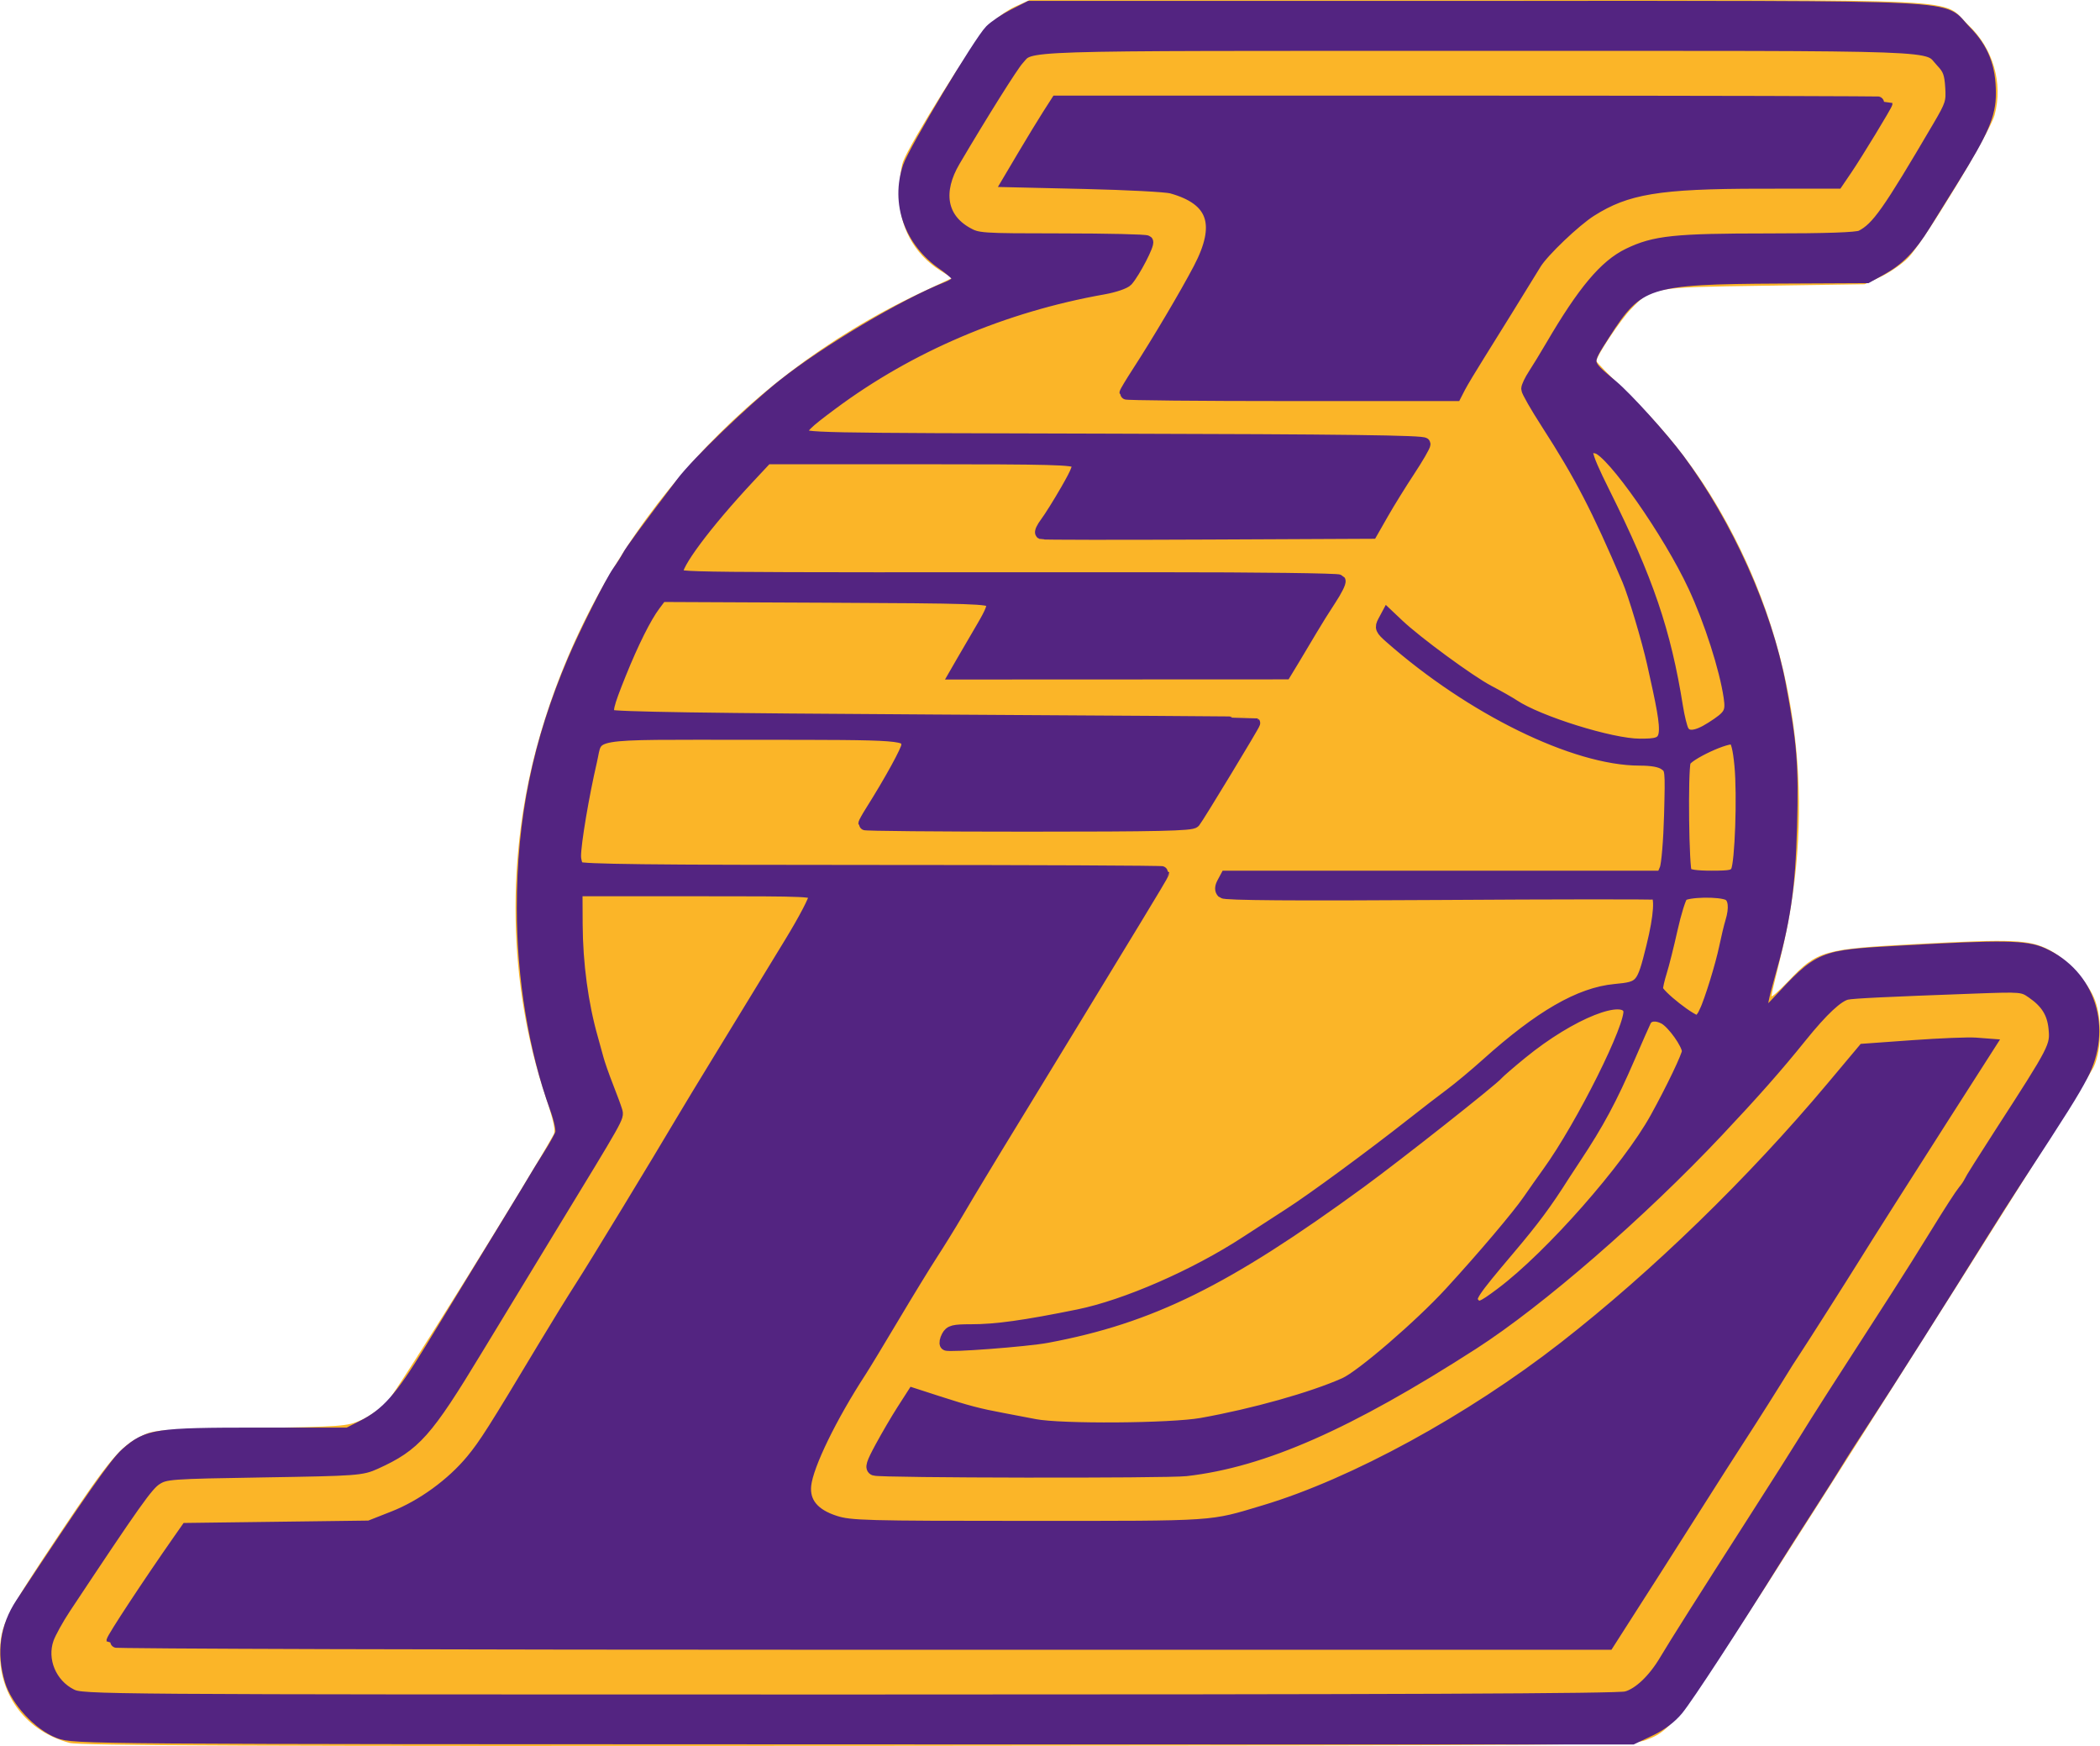<?xml version="1.0" encoding="UTF-8" standalone="no"?>
<!-- Created with Inkscape (http://www.inkscape.org/) -->

<svg
   xmlns:dc="http://purl.org/dc/elements/1.1/"
   xmlns:cc="http://creativecommons.org/ns#"
   xmlns:rdf="http://www.w3.org/1999/02/22-rdf-syntax-ns#"
   xmlns:svg="http://www.w3.org/2000/svg"
   xmlns="http://www.w3.org/2000/svg"
   xmlns:sodipodi="http://sodipodi.sourceforge.net/DTD/sodipodi-0.dtd"
   xmlns:inkscape="http://www.inkscape.org/namespaces/inkscape"
   width="258.149mm"
   height="214.576mm"
   viewBox="0 0 258.149 214.576"
   version="1.1"
   id="svg8"
   inkscape:version="0.92.1 r15371"
   sodipodi:docname="L.svg"
   inkscape:export-filename="E:\Sayem_Work\~Media Source\laker_reddit\SourceFiles\logo.png"
   inkscape:export-xdpi="19.68"
   inkscape:export-ydpi="19.68">
  <defs
     id="defs2" />
  <sodipodi:namedview
     id="base"
     pagecolor="#ffffff"
     bordercolor="#666666"
     borderopacity="1.0"
     inkscape:pageopacity="0.0"
     inkscape:pageshadow="2"
     inkscape:zoom="0.175"
     inkscape:cx="-2510.6852"
     inkscape:cy="-749.03074"
     inkscape:document-units="mm"
     inkscape:current-layer="g4496"
     showgrid="false"
     inkscape:window-width="1920"
     inkscape:window-height="1017"
     inkscape:window-x="-8"
     inkscape:window-y="-8"
     inkscape:window-maximized="1"
     fit-margin-top="0"
     fit-margin-left="0"
     fit-margin-right="0"
     fit-margin-bottom="0" />
  <g
     inkscape:label="Layer 1"
     inkscape:groupmode="layer"
     id="layer1"
     transform="translate(27.463,-85.428)">
    <g
       id="g4496"
       transform="translate(24.19,42.333)">
      <path
         style="fill:#fbb528;stroke-width:0.353"
         d="m -43.114,257.285 c -5.237,-1.417 -8.574,-5.723 -8.539,-11.02 0.022,-3.457 0.608,-4.626 7.407,-14.793 6.024,-9.007 7.376,-10.624 9.941,-11.888 1.562,-0.77 2.063,-0.806 13.441,-0.982 11.353,-0.176 11.889,-0.214 13.617,-0.991 0.989,-0.444 2.443,-1.473 3.23,-2.287 1.057,-1.092 17.696,-27.817 20.425,-32.807 0.259,-0.474 0.006,-1.662 -0.991,-4.643 -4.643,-13.884 -4.919,-29.636 -0.774,-44.109 6.874,-24.001 23.899,-43.866 46.863,-54.679 l 3.877,-1.826 -1.437,-0.907 c -3.273,-2.066 -5.082,-5.438 -5.064,-9.439 0.007,-1.455 0.219,-3.225 0.472,-3.934 0.79,-2.213 8.69,-14.856 10.369,-16.596 0.879,-0.911 2.407,-2.022 3.395,-2.469 l 1.796,-0.813 h 55.033 c 62.576,0 56.811,-0.294 60.376,3.078 3.037,2.872 4.275,7.134 3.214,11.059 -0.594,2.198 -8.703,15.587 -10.621,17.538 -0.747,0.76 -2.256,1.802 -3.351,2.316 l -1.992,0.934 -12.347,0.182 c -13.89,0.205 -13.787,0.187 -16.382,2.866 -1.309,1.352 -4.256,5.777 -4.256,6.391 0,0.124 1.605,1.782 3.567,3.684 6.166,5.977 10.379,11.764 14.074,19.333 7.541,15.446 9.271,33.312 4.904,50.624 -0.563,2.231 -1.024,4.213 -1.024,4.404 -3.6e-4,0.191 0.947,-0.649 2.107,-1.867 3.543,-3.723 4.235,-3.921 15.815,-4.535 11.732,-0.622 13.737,-0.537 16.135,0.68 2.156,1.094 4.548,3.609 5.556,5.843 1.025,2.27 1.032,6.305 0.015,8.556 -0.401,0.888 -11.716,18.907 -25.144,40.04 -26.009,40.936 -26.263,41.299 -29.888,42.703 -1.651,0.639 -4.783,0.663 -96.956,0.727 -74.732,0.052 -95.597,-0.028 -96.862,-0.37 z"
         id="path4508"
         inkscape:connector-curvature="0" />
      <path
         style="fill:#532481;stroke:#532481;stroke-width:1.553;stroke-miterlimit:4;stroke-dasharray:none;stroke-opacity:1"
         d="m -44.393,255.966 c -2.445,-0.94 -5.176,-3.892 -5.921,-6.398 -1.002,-3.373 -0.558,-6.539 1.313,-9.371 8.476,-12.83 11.603,-17.295 12.923,-18.457 2.582,-2.273 3.603,-2.426 16.171,-2.426 h 11.06 l 1.784,-0.904 c 2.988,-1.514 4.683,-3.425 8.335,-9.395 9.584,-15.668 12.195,-19.949 12.731,-20.873 0.322,-0.555 1.164,-1.922 1.87,-3.038 0.706,-1.116 1.382,-2.34 1.503,-2.72 0.122,-0.385 -0.175,-1.776 -0.669,-3.136 -2.594,-7.135 -4.059,-15.996 -4.057,-24.538 0.003,-10.954 1.924,-20.327 6.244,-30.47 1.418,-3.33 4.601,-9.643 5.479,-10.869 0.439,-0.613 0.984,-1.467 1.211,-1.898 0.356,-0.676 2.265,-3.272 6.677,-9.079 1.835,-2.415 8.579,-8.909 12.419,-11.958 5.233,-4.155 14.836,-9.863 20.096,-11.943 0.822,-0.325 1.495,-0.822 1.495,-1.104 0,-0.282 -0.867,-1.109 -1.926,-1.839 -4.081,-2.811 -5.748,-7.514 -4.239,-11.959 0.673,-1.981 8.739,-15.425 10.029,-16.715 0.525,-0.524 1.817,-1.39 2.872,-1.924 l 1.918,-0.97 h 54.877 c 62.279,0 56.919,-0.265 60.115,2.973 2.13,2.158 3.006,4.38 3.003,7.621 -0.002,2.612 -0.87,4.631 -4.505,10.475 -1.113,1.789 -2.696,4.336 -3.519,5.66 -1.751,2.818 -3.175,4.263 -5.425,5.505 l -1.63,0.899 -10.718,0.052 c -16.329,0.08 -17.444,0.439 -21.621,6.97 -2.377,3.717 -2.404,3.547 1.025,6.424 1.758,1.475 6.17,6.357 8.126,8.993 5.968,8.042 10.733,18.643 12.453,27.7 1.358,7.152 1.578,9.932 1.375,17.36 -0.212,7.76 -0.809,11.729 -2.809,18.708 -1.31,4.571 -1.059,5.398 0.977,3.215 5.579,-5.982 5.366,-5.893 15.509,-6.469 12.386,-0.703 15.222,-0.659 17.286,0.274 5.736,2.59 7.838,9.112 4.804,14.904 -1.107,2.113 -2.424,4.211 -7.956,12.67 -1.205,1.843 -3.177,4.939 -4.381,6.879 -4.412,7.108 -11.597,18.451 -14.192,22.401 -1.465,2.231 -3.044,4.692 -3.508,5.468 -0.464,0.776 -2.041,3.269 -3.504,5.541 -1.464,2.271 -3.283,5.129 -4.043,6.35 -5.261,8.451 -10.835,16.995 -12.123,18.579 -0.809,0.996 -2.012,1.902 -3.399,2.557 l -2.146,1.015 -95.779,-0.018 c -94.864,-0.018 -95.797,-0.025 -97.612,-0.723 z M 148.285,251.728 c 1.567,-0.435 3.392,-2.167 4.815,-4.569 1.154,-1.947 4.647,-7.467 10.859,-17.16 2.637,-4.115 5.43,-8.516 6.206,-9.78 1.624,-2.645 4.02,-6.389 11.528,-18.015 1.253,-1.94 3.447,-5.433 4.875,-7.761 1.428,-2.328 2.866,-4.551 3.194,-4.939 0.329,-0.388 0.657,-0.874 0.731,-1.08 0.073,-0.206 1.8,-2.952 3.837,-6.101 6.69,-10.343 6.829,-10.612 6.615,-12.839 -0.186,-1.933 -0.984,-3.216 -2.766,-4.445 -1.178,-0.812 -1.32,-0.825 -7.023,-0.617 -10.913,0.398 -14.992,0.595 -15.78,0.761 -1.127,0.237 -3.033,2.013 -5.653,5.266 -2.979,3.699 -5.787,6.881 -10.271,11.642 -9.484,10.07 -21.93,20.876 -30.073,26.11 -15.31,9.841 -25.759,14.446 -35.236,15.529 -2.412,0.276 -37.558,0.22 -38.29,-0.061 -0.436,-0.167 -0.285,-0.663 0.829,-2.721 0.749,-1.384 1.939,-3.414 2.643,-4.51 l 1.281,-1.994 3.098,1.003 c 3.479,1.126 5.045,1.535 7.861,2.056 1.067,0.197 2.853,0.538 3.968,0.757 3.2,0.629 16.758,0.533 20.55,-0.145 6.421,-1.148 13.593,-3.164 17.591,-4.944 2.046,-0.911 9.284,-7.145 13.006,-11.201 4.007,-4.368 8.263,-9.389 9.6,-11.327 0.7,-1.015 1.789,-2.559 2.42,-3.432 4.163,-5.759 10.399,-18.261 9.967,-19.982 -0.587,-2.337 -7.227,0.294 -13.33,5.28 -1.396,1.141 -2.703,2.269 -2.904,2.506 -0.693,0.819 -12.307,9.988 -16.9,13.342 -16.525,12.068 -25.749,16.62 -38.499,19.001 -2.482,0.463 -12.114,1.195 -12.369,0.94 -0.116,-0.116 -0.034,-0.543 0.182,-0.947 0.342,-0.639 0.721,-0.736 2.871,-0.736 3.072,0 6.548,-0.483 13.197,-1.833 5.828,-1.183 14.356,-4.905 20.637,-9.006 2.037,-1.33 4.441,-2.888 5.343,-3.463 2.738,-1.745 10.167,-7.202 15.11,-11.099 1.6,-1.261 3.725,-2.898 4.722,-3.638 0.997,-0.74 2.994,-2.406 4.438,-3.702 6.523,-5.855 11.399,-8.671 15.715,-9.075 3.271,-0.307 3.405,-0.462 4.614,-5.343 0.945,-3.818 1.105,-6.322 0.417,-6.554 -0.243,-0.082 -12.238,-0.073 -26.656,0.02 -17.78,0.114 -26.332,0.051 -26.579,-0.196 -0.251,-0.251 -0.24,-0.596 0.034,-1.108 l 0.398,-0.743 h 26.807 26.807 l 0.406,-0.97 c 0.223,-0.534 0.473,-3.53 0.556,-6.658 0.148,-5.63 0.142,-5.694 -0.669,-6.262 -0.552,-0.387 -1.57,-0.575 -3.122,-0.576 -7.958,-0.009 -20.665,-6.238 -30.626,-15.014 -1.107,-0.975 -1.185,-1.162 -0.795,-1.891 l 0.433,-0.809 1.29,1.22 c 2.253,2.132 8.784,6.925 11.075,8.129 1.215,0.638 2.623,1.436 3.128,1.773 3.054,2.034 12.028,4.831 15.501,4.831 3.845,0 3.882,-0.22 1.683,-10.054 -0.649,-2.901 -2.325,-8.504 -3.061,-10.231 -3.752,-8.805 -5.853,-12.857 -9.984,-19.261 -1.327,-2.056 -2.412,-3.953 -2.412,-4.214 0,-0.262 0.37,-1.04 0.822,-1.73 0.452,-0.69 1.426,-2.286 2.164,-3.547 3.927,-6.706 6.574,-9.857 9.448,-11.246 3.198,-1.546 5.666,-1.806 17.135,-1.806 7.213,0 10.946,-0.129 11.465,-0.396 1.985,-1.02 3.286,-2.862 9.52,-13.476 1.581,-2.693 1.686,-3.02 1.565,-4.913 -0.106,-1.663 -0.316,-2.225 -1.165,-3.118 -2.131,-2.241 2.134,-2.085 -56.951,-2.085 -58.312,0 -54.897,-0.11 -56.68,1.819 -0.683,0.738 -4.411,6.678 -7.816,12.452 -2.234,3.788 -1.664,7.101 1.532,8.912 1.367,0.774 1.674,0.795 11.664,0.801 5.643,0.003 10.366,0.112 10.495,0.241 0.239,0.239 -1.562,3.715 -2.452,4.73 -0.268,0.306 -1.559,0.746 -2.869,0.978 -12.313,2.18 -23.84,7.081 -33.426,14.212 -3.268,2.431 -3.789,2.955 -3.651,3.672 0.131,0.678 0.748,0.691 38.316,0.779 28.165,0.066 38.183,0.195 38.183,0.49 0,0.22 -0.85,1.688 -1.888,3.262 -1.039,1.574 -2.499,3.931 -3.245,5.237 l -1.357,2.376 -20.127,0.094 c -11.07,0.052 -20.254,0.04 -20.409,-0.026 -0.155,-0.066 0.098,-0.622 0.562,-1.235 0.464,-0.613 1.6,-2.428 2.523,-4.034 1.371,-2.385 1.6,-3.014 1.247,-3.44 -0.371,-0.447 -3.098,-0.52 -19.287,-0.52 H 42.586 l -2.225,2.381 c -5.315,5.688 -9.18,10.886 -8.811,11.849 0.244,0.637 -1.817,0.616 59.308,0.596 12.067,-0.004 22.02,0.122 22.118,0.28 0.098,0.158 -0.409,1.176 -1.127,2.262 -0.717,1.086 -1.781,2.787 -2.363,3.78 -0.582,0.993 -1.535,2.589 -2.117,3.548 l -1.058,1.743 -20.227,0.009 -20.227,0.009 0.863,-1.499 c 0.475,-0.825 1.549,-2.665 2.388,-4.091 1.191,-2.023 1.445,-2.719 1.157,-3.175 -0.334,-0.53 -2.215,-0.592 -20.506,-0.675 l -20.138,-0.091 -0.863,1.149 c -1.1,1.465 -2.667,4.6 -4.206,8.418 -1.591,3.945 -1.773,4.733 -1.204,5.206 0.324,0.269 12.252,0.452 39.772,0.61 21.62,0.124 39.334,0.247 39.363,0.274 0.079,0.07 -6.898,11.575 -7.346,12.115 -0.302,0.364 -4.461,0.456 -20.444,0.456 -11.036,0 -20.065,-0.083 -20.065,-0.184 0,-0.101 0.373,-0.776 0.83,-1.499 2.357,-3.736 4.462,-7.57 4.462,-8.129 0,-1.47 -0.087,-1.477 -19.066,-1.477 -20.834,0 -19.032,-0.307 -19.893,3.392 -0.972,4.174 -1.963,10.061 -1.963,11.659 0,0.569 0.191,1.226 0.423,1.459 0.324,0.324 8.835,0.423 36.16,0.423 19.655,0 35.736,0.071 35.736,0.158 0,0.087 -1.533,2.666 -3.406,5.733 -1.873,3.066 -5.167,8.479 -7.32,12.028 -2.153,3.549 -5.058,8.312 -6.455,10.583 -1.397,2.271 -2.872,4.685 -3.278,5.365 -0.406,0.679 -1.327,2.201 -2.046,3.381 -0.719,1.181 -2,3.324 -2.845,4.763 -0.846,1.439 -2.225,3.672 -3.066,4.962 -0.841,1.29 -2.979,4.783 -4.752,7.761 -1.773,2.978 -3.585,5.971 -4.028,6.65 -3.656,5.61 -6.542,11.541 -6.823,14.018 -0.246,2.168 1.007,3.709 3.712,4.565 1.872,0.593 3.714,0.643 23.726,0.643 23.512,0 22.298,0.082 29.104,-1.96 10.955,-3.286 25.329,-11.135 36.865,-20.13 11.27,-8.788 23.121,-20.296 32.876,-31.928 l 3.883,-4.629 6.051,-0.435 c 3.328,-0.239 6.79,-0.379 7.695,-0.31 l 1.644,0.125 -5.419,8.467 c -4.62,7.218 -10.015,15.715 -11.279,17.766 -1.15,1.865 -6.578,10.395 -7.188,11.297 -0.313,0.462 -0.727,1.098 -0.921,1.413 -1.743,2.829 -4.237,6.774 -5.994,9.479 -1.166,1.796 -3.231,5.026 -4.59,7.178 -1.358,2.152 -3.754,5.921 -5.324,8.376 -1.57,2.455 -3.591,5.614 -4.491,7.021 l -1.636,2.558 H 54.108 c -50.548,0 -91.906,-0.122 -91.906,-0.272 0,-0.333 4.503,-7.17 8.178,-12.415 l 0.946,-1.35 11.225,-0.145 11.225,-0.145 2.999,-1.182 c 3.511,-1.383 7.18,-4.053 9.607,-6.99 1.594,-1.929 2.671,-3.623 8.904,-14.013 1.513,-2.522 3.571,-5.856 4.572,-7.408 1.618,-2.508 9.321,-15.171 12.506,-20.559 0.656,-1.11 2.652,-4.4 4.434,-7.311 1.782,-2.91 3.77,-6.165 4.417,-7.232 0.647,-1.067 2.585,-4.242 4.306,-7.056 1.765,-2.884 3.087,-5.423 3.033,-5.821 -0.095,-0.693 -0.365,-0.706 -14.738,-0.706 H 19.176 l 0.02,4.233 c 0.023,4.839 0.702,9.87 1.893,14.023 0.209,0.728 0.515,1.839 0.68,2.469 0.165,0.631 0.707,2.178 1.203,3.44 0.496,1.261 0.994,2.612 1.107,3.001 0.219,0.758 0.391,0.452 -8.255,14.637 -2.779,4.56 -6.784,11.148 -8.899,14.64 -6.184,10.21 -7.582,11.78 -12.444,13.985 -1.69,0.767 -2.264,0.808 -13.758,0.995 -11.526,0.187 -12.041,0.225 -13.191,0.959 -1.101,0.704 -2.595,2.808 -11.224,15.81 -0.901,1.358 -1.853,3.08 -2.116,3.826 -0.924,2.628 0.343,5.664 2.894,6.936 1.399,0.697 2.219,0.703 95.603,0.702 67.635,-0.001 94.587,-0.112 95.595,-0.391 z M 86.733,91.413 c 0,-0.107 0.69,-1.258 1.533,-2.558 2.424,-3.735 5.845,-9.51 7.516,-12.69 2.894,-5.506 1.847,-8.601 -3.405,-10.06 C 91.698,65.917 86.917,65.664 81.752,65.544 l -9.391,-0.218 1.882,-3.175 c 1.035,-1.746 2.365,-3.929 2.955,-4.851 l 1.073,-1.676 h 50.974 c 28.036,0 50.974,0.059 50.974,0.131 0,0.212 -3.67,6.246 -4.909,8.071 l -1.138,1.676 -9.412,0.006 c -12.512,0.008 -16.479,0.664 -20.877,3.451 -1.954,1.238 -5.889,4.99 -6.809,6.493 -1.859,3.036 -5.36,8.69 -6.945,11.217 -1.035,1.649 -2.106,3.435 -2.38,3.969 l -0.498,0.97 h -20.259 c -11.142,0 -20.259,-0.088 -20.259,-0.195 z M 132.983,202.035 c 6.015,-4.518 15.547,-15.337 18.967,-21.527 1.975,-3.575 3.928,-7.655 3.928,-8.207 0,-0.919 -1.858,-3.53 -2.914,-4.095 -1.035,-0.554 -2.02,-0.428 -2.397,0.308 -0.149,0.291 -1.025,2.275 -1.948,4.41 -2.258,5.225 -3.841,8.174 -6.705,12.487 -0.566,0.853 -1.189,1.802 -1.383,2.108 -2.17,3.427 -3.668,5.446 -6.71,9.041 -4.573,5.404 -4.974,6.015 -4.401,6.705 0.662,0.798 1.036,0.669 3.562,-1.229 z M 157.977,167.528 c 0.708,-1.554 2.003,-5.747 2.475,-8.011 0.242,-1.164 0.582,-2.577 0.755,-3.139 0.52,-1.69 0.38,-2.974 -0.368,-3.375 -1.013,-0.542 -5.168,-0.462 -5.741,0.111 -0.262,0.262 -0.844,2.127 -1.294,4.145 -0.45,2.018 -1.041,4.372 -1.313,5.231 -0.272,0.859 -0.495,1.829 -0.495,2.154 0,0.724 4.484,4.238 5.104,4 0.244,-0.094 0.639,-0.596 0.876,-1.117 z m 3.901,-17.366 c 0.512,-0.958 0.805,-9.327 0.455,-13.009 -0.195,-2.049 -0.449,-3.067 -0.825,-3.303 -0.707,-0.444 -5.868,1.951 -6.1,2.83 -0.359,1.364 -0.215,13.265 0.167,13.724 0.264,0.318 1.284,0.469 3.156,0.469 2.414,0 2.815,-0.091 3.148,-0.712 z m -3.159,-17.572 c 2.326,-1.48 2.572,-1.895 2.283,-3.849 -0.522,-3.53 -2.388,-9.339 -4.373,-13.607 -3.066,-6.594 -10.06,-16.579 -11.945,-17.052 -1.908,-0.479 -1.781,0.383 0.827,5.619 5.322,10.686 7.466,16.983 8.955,26.299 0.196,1.228 0.52,2.538 0.72,2.91 0.509,0.952 1.703,0.844 3.532,-0.32 z"
         id="path4498"
         inkscape:connector-curvature="0" />
      <path
         style="fill:#fbb528;fill-opacity:1;stroke-width:0.353"
         d="m -235.268,301.485 c -12.237,-1.574 -25.774,-7.425 -35.67,-15.418 -5.472,-4.419 -12.507,-12.566 -14.914,-17.271 -0.323,-0.631 -0.83,-1.147 -1.128,-1.147 -0.297,0 -0.44,-0.163 -0.317,-0.363 0.123,-0.2 -0.349,-1.699 -1.051,-3.332 -0.701,-1.633 -1.516,-3.779 -1.809,-4.768 -0.396,-1.335 -0.763,-1.886 -1.421,-2.136 -0.495,-0.188 -5.757,-0.337 -11.909,-0.337 -9.046,0 -11.145,-0.091 -11.707,-0.509 -0.548,-0.407 -0.607,-0.636 -0.294,-1.147 0.36,-0.588 1.28,-0.652 11.743,-0.814 12.299,-0.191 12.262,-0.184 11.869,-2.117 -0.77,-3.785 -1.639,-9.459 -2.109,-13.758 -0.755,-6.914 -0.832,-7.298 -1.531,-7.625 -0.334,-0.156 -5.036,-0.37 -10.448,-0.475 -8.995,-0.174 -9.874,-0.245 -10.231,-0.829 -0.312,-0.51 -0.254,-0.74 0.294,-1.147 0.555,-0.412 2.427,-0.508 9.899,-0.508 7.181,0 9.358,-0.105 9.865,-0.477 0.581,-0.425 0.625,-0.8 0.41,-3.44 -0.684,-8.377 -2.598,-18.383 -4.423,-23.113 -2.236,-5.795 -5.117,-8.525 -9.359,-8.865 l -2.244,-0.18 -0.874,1.368 c -0.481,0.753 -5.754,10.637 -11.718,21.966 -11.561,21.961 -11.527,21.879 -10.262,24.324 0.751,1.452 2.048,2.392 3.654,2.649 2.792,0.447 3.782,3.079 1.73,4.605 -0.985,0.732 -1.256,0.742 -24.492,0.841 -16.387,0.07 -24.074,-0.02 -25.406,-0.296 -2.255,-0.468 -3.346,-1.398 -3.191,-2.719 0.181,-1.535 1.823,-2.208 6.181,-2.533 4.204,-0.314 5.812,-0.84 7.208,-2.358 0.802,-0.872 16.726,-29.309 18.524,-33.078 0.622,-1.305 0.621,-1.353 -0.039,-1.836 -0.486,-0.355 -1.788,-0.496 -4.6,-0.496 -4.348,0 -5.646,-0.438 -4.902,-1.655 0.342,-0.56 1.087,-0.66 6.08,-0.819 5.072,-0.161 5.765,-0.257 6.382,-0.882 1.118,-1.133 14.136,-24.91 14.136,-25.818 0,-1.217 -1.196,-1.517 -6.043,-1.517 -4.455,0 -5.598,-0.289 -5.598,-1.417 0,-0.92 0.544,-1.003 7.438,-1.136 4.675,-0.09 6.027,-0.228 6.728,-0.687 0.975,-0.639 12.526,-21.125 12.864,-22.815 0.494,-2.471 -1.816,-4.549 -5.584,-5.022 -3.67,-0.461 -5.031,-1.548 -4.205,-3.36 0.86,-1.888 1.012,-1.899 24.74,-1.899 h 21.895 l 8.489,0.093 c 0,0 7.877,0.268 10.891,1.113 8.291,2.326 15.114,7.384 17.677,13.104 2.425,5.412 2.277,13.086 -0.362,18.725 -3.522,7.526 -12.224,15.133 -23.664,20.688 -2.425,1.178 -4.463,2.272 -4.527,2.431 -0.065,0.16 -0.476,0.29 -0.915,0.29 -0.439,0 -1.717,0.316 -2.841,0.703 -1.124,0.387 -3.411,0.956 -5.082,1.266 -1.671,0.309 -3.153,0.671 -3.294,0.805 -0.141,0.133 0.815,1.667 2.122,3.409 1.308,1.742 5.194,7.658 5.194,7.658 l 6.936,11.769 c 0,0 4.979,9.294 6.752,12.932 1.774,3.638 3.333,6.615 3.465,6.615 0.379,0 4.184,-6.186 4.184,-6.802 0,-0.32 -0.528,-0.726 -1.255,-0.966 -0.987,-0.326 -1.232,-0.576 -1.147,-1.174 0.092,-0.648 0.412,-0.792 2.174,-0.982 1.518,-0.163 2.291,-0.447 2.915,-1.071 0.467,-0.467 3.529,-5.05 6.804,-10.185 3.275,-5.135 6.21,-9.387 6.522,-9.45 0.839,-0.169 0.734,1.69 -0.338,6.001 -1.206,4.847 -1.555,12.946 -0.725,16.834 1.423,6.67 5.001,10.959 10.803,12.95 2.581,0.885 10.949,0.89 14.64,0.009 6.758,-1.614 10.87,-5.448 13.05,-12.167 0.569,-1.753 0.571,-1.929 0.031,-2.469 -0.377,-0.378 -1.411,-0.644 -2.947,-0.758 -1.956,-0.146 -2.388,-0.291 -2.492,-0.84 -0.183,-0.961 0.541,-1.266 3.03,-1.272 3.007,-0.007 3.796,-0.746 3.464,-3.244 -0.577,-4.352 -3.852,-10.991 -8.502,-17.236 -3.644,-4.895 -1.522,-4.369 -18.459,-4.572 l -14.692,-0.176 v -0.882 -0.882 l 12.171,-0.208 c 6.694,-0.114 12.517,-0.328 12.94,-0.476 0.423,-0.147 0.855,-0.491 0.959,-0.763 0.168,-0.437 -4.464,-6.391 -8.55,-10.989 l -1.332,-1.499 h -3.443 c -3.532,0 -4.808,-0.333 -4.808,-1.256 0,-0.795 1.523,-1.214 4.412,-1.214 1.431,0 2.699,-0.156 2.816,-0.347 0.118,-0.191 -0.174,-1.58 -0.648,-3.087 -1.295,-4.115 -1.753,-7.666 -1.566,-12.157 0.136,-3.274 0.368,-4.585 1.294,-7.314 0.621,-1.829 1.048,-3.535 0.949,-3.792 -0.119,-0.309 -0.832,-0.467 -2.105,-0.467 -1.298,0 -2.111,-0.185 -2.493,-0.567 -0.952,-0.952 -0.056,-1.544 2.411,-1.592 3.767,-0.073 4.095,-0.236 5.94,-2.96 2.83,-4.178 4.236,-5.796 6.934,-7.98 6.46,-5.229 14.138,-7.454 25.8,-7.477 9.115,-0.018 13.43,1.197 20.898,5.885 2.081,1.306 4.283,2.549 4.894,2.762 1.736,0.605 8.069,0.108 11.893,-0.934 1.809,-0.493 3.742,-0.896 4.296,-0.896 1.272,0 2.228,0.919 1.981,1.904 -0.228,0.909 -17.877,32.464 -18.685,33.407 -0.76,0.887 -1.397,0.848 -2.569,-0.16 l -0.967,-0.832 0.954,-5.43 c 0.525,-2.986 0.951,-5.702 0.948,-6.035 -0.01,-0.898 -1.123,-1.335 -3.423,-1.341 -2.34,-0.006 -3.057,-0.323 -2.877,-1.272 0.107,-0.562 0.543,-0.69 2.871,-0.84 3.172,-0.204 3.409,-0.413 3.417,-3.013 0.023,-7.622 -5.727,-14.386 -14.131,-16.623 -3.408,-0.907 -9.687,-0.801 -12.654,0.214 -4.312,1.476 -6.964,4.228 -8.711,9.04 -1.214,3.344 -1.406,6.085 -0.68,9.7 1.507,7.506 5.647,14.536 13.578,23.055 14.414,15.485 19.767,31.456 14.727,43.936 -4.583,11.347 -17.788,20.53 -32.008,22.259 -8.051,0.979 -22.463,-2.134 -31.38,-6.778 l -3.622,-1.887 -4.096,0.009 c -4.771,0.01 -7.49,0.677 -9.172,2.248 -1.436,1.341 -1.411,1.958 0.323,7.974 4.19,14.536 6.44,19.324 12.079,25.705 8.254,9.34 23.503,14.83 36.954,13.303 12.46,-1.414 25.248,-6.399 33.791,-13.171 1.658,-1.315 2.196,-1.953 2.117,-2.511 -0.099,-0.692 -0.374,-0.762 -3.635,-0.925 -3.481,-0.174 -3.528,-0.188 -3.528,-1.058 v -0.882 l 6.222,-0.176 6.222,-0.176 2.244,-1.924 c 5.225,-4.48 8.536,-7.65 11.359,-10.874 5.063,-5.783 9.477,-11.438 9.167,-11.748 -0.162,-0.162 -1.642,-0.341 -3.291,-0.398 -2.934,-0.102 -2.997,-0.122 -2.997,-0.986 0,-0.874 0.035,-0.884 3.704,-1.058 2.866,-0.136 3.984,-0.34 4.939,-0.897 2.526,-1.475 11.615,-14.893 13.343,-19.697 0.835,-2.323 0.384,-2.689 -3.307,-2.689 -2.22,0 -3.068,-0.137 -3.497,-0.567 -1.045,-1.045 -0.082,-1.429 4.146,-1.656 2.192,-0.117 4.25,-0.315 4.572,-0.439 0.322,-0.124 1.071,-1.084 1.663,-2.134 0.592,-1.05 1.238,-1.909 1.436,-1.909 0.197,0 0.526,0.437 0.732,0.97 0.579,1.505 -0.417,4.48 -3.515,10.495 -9.506,18.461 -30.478,43.041 -47.323,55.463 -14.625,10.785 -30.71,17.662 -46.001,19.666 -4.389,0.575 -13.261,0.657 -17.146,0.157 z m -59.686,-115.147 c 5.01,-2.333 10.184,-6.98 13.561,-12.182 2.293,-3.978 6.189,-12.616 6.92,-14.509 1.175,-3.09 1.444,-9.261 0.537,-12.318 -0.412,-1.389 -1.029,-2.377 -2.243,-3.592 -1.398,-1.188 -6.995,-2.949 -9.085,-0.882 -0.874,0.949 -20.912,37.495 -20.912,38.14 0,0.246 0.617,0.795 1.371,1.218 0.754,0.424 2.698,1.722 4.322,2.884 1.623,1.163 3.11,2.114 3.304,2.113 0.194,-2.6e-4 1.196,-0.393 2.226,-0.873 z m -422.737,96.835 c -52.79,-0.14 -66.483,-0.268 -67.108,-0.625 -1.89,-1.08 -1.739,-2.724 0.355,-3.869 1.01,-0.552 2.621,-0.641 14.558,-0.797 11.977,-0.157 13.523,-0.243 14.359,-0.791 1.721,-1.129 2.742,-2.53 4.95,-6.794 2.841,-5.485 2.792,-5.349 2.154,-5.987 -0.437,-0.437 -1.567,-0.539 -5.959,-0.539 -5.538,0 -7.23,-0.284 -7.23,-1.214 0,-1.04 1.36,-1.256 7.898,-1.256 4.08,0 6.859,-0.149 7.402,-0.396 0.628,-0.286 1.905,-2.347 4.603,-7.425 2.053,-3.866 3.734,-7.155 3.734,-7.31 0,-0.155 -0.334,-0.584 -0.742,-0.954 -0.712,-0.645 -1.704,-0.676 -24.306,-0.77 -20.24,-0.084 -23.625,-0.171 -23.995,-0.617 -0.34,-0.41 -0.338,-0.631 0.008,-1.049 0.382,-0.461 3.446,-0.529 23.631,-0.529 23.557,0 26.2,-0.127 27.834,-1.334 0.834,-0.617 12.035,-21.182 12.035,-22.098 0,-1.207 -1.081,-1.437 -7.308,-1.557 -4.92,-0.094 -6.181,-0.218 -6.336,-0.622 -0.106,-0.277 0.002,-0.74 0.242,-1.029 0.353,-0.425 1.532,-0.525 6.233,-0.525 6.235,0 8.285,-0.321 9.734,-1.526 0.822,-0.683 9.429,-16.359 9.429,-17.173 0,-0.935 -1.93,-1.057 -16.822,-1.062 -8.501,-0.003 -15.671,-0.141 -15.933,-0.307 -0.262,-0.166 -0.418,-0.6 -0.348,-0.965 0.122,-0.635 0.839,-0.671 16.88,-0.84 14.418,-0.152 16.893,-0.254 17.763,-0.736 1.456,-0.807 15.837,-27.75 15.678,-29.373 -0.192,-1.956 -0.413,-1.983 -16.557,-1.988 -12.563,-0.004 -14.748,-0.081 -15.121,-0.53 -0.239,-0.289 -0.347,-0.756 -0.238,-1.039 0.168,-0.438 2.599,-0.53 16.355,-0.622 17.925,-0.12 17.859,-0.111 19.583,-2.452 1.42,-1.928 8.04,-14.611 8.04,-15.405 0,-1.089 -0.559,-1.284 -4.233,-1.478 -3.293,-0.173 -3.351,-0.192 -3.351,-1.058 v -0.882 l 4.638,-0.177 c 3.917,-0.15 4.754,-0.282 5.385,-0.853 0.987,-0.893 10.262,-18.199 10.262,-19.148 0,-0.405 -0.251,-0.833 -0.558,-0.951 -0.307,-0.118 -3.442,-0.217 -6.967,-0.22 -3.525,-0.003 -6.623,-0.141 -6.885,-0.307 -0.262,-0.166 -0.418,-0.6 -0.349,-0.965 0.119,-0.619 0.649,-0.675 7.884,-0.842 5.596,-0.129 8.021,-0.314 8.706,-0.664 0.655,-0.335 1.665,-1.81 3.261,-4.761 1.271,-2.351 2.313,-4.533 2.314,-4.849 0.007,-1.483 -0.477,-1.534 -16.191,-1.719 l -15.027,-0.176 v -0.882 -0.882 l 16.244,-0.176 c 14.561,-0.158 16.339,-0.239 17.166,-0.781 1.098,-0.72 3.808,-5.474 3.808,-6.68 0,-0.467 -0.259,-1.218 -0.575,-1.67 -1.152,-1.645 -2.246,-1.805 -12.31,-1.805 -10.002,0 -11.949,-0.234 -13.225,-1.592 -1.063,-1.132 -0.649,-2.186 1.185,-3.019 1.375,-0.625 2.602,-0.666 20.004,-0.673 12.869,-0.005 18.656,-0.125 18.922,-0.391 0.276,-0.276 0.45,-0.276 0.621,0 0.167,0.27 7.675,0.384 25.451,0.384 26.441,0 26.71,0.015 27.965,1.528 0.72,0.868 0.206,2.248 -1.103,2.963 -1,0.546 -2.499,0.646 -12.078,0.8 -10.352,0.167 -11.012,0.217 -12.347,0.938 -0.776,0.419 -2.35,1.764 -2.35,1.764 l -80.375,150.014 c 0,0 16.759,-1.641 23.236,-4.228 7.742,-3.691 13.666,-13.302 17.53,-18.148 10.353,-12.998 12.654,-16.132 12.085,-16.455 -0.062,-0.035 -3.605,-0.154 -7.874,-0.265 l -7.761,-0.201 v -0.882 -0.882 l 9.016,-0.176 c 7.221,-0.141 9.17,-0.282 9.788,-0.706 1.066,-0.731 17.374,-21.259 17.235,-21.696 -0.062,-0.194 -1.204,-0.4 -2.539,-0.459 -2.557,-0.112 -3.338,-0.46 -3.338,-1.487 0,-0.894 0.686,-1.053 4.536,-1.053 2.447,0 3.632,-0.148 4.165,-0.521 0.895,-0.627 18.11,-22.205 18.11,-22.7 0,-0.826 -2.514,-1.121 -9.565,-1.121 -6.716,0 -7.372,-0.054 -7.684,-0.636 -0.832,-1.554 -0.314,-1.646 10.345,-1.833 8.325,-0.146 10.14,-0.267 10.544,-0.706 0.269,-0.291 2.105,-2.552 4.08,-5.024 1.975,-2.472 4.055,-4.734 4.621,-5.027 1.41,-0.729 22.058,-0.775 23.011,-0.051 1.579,1.2 1.702,-0.041 -4.872,49.265 -4.294,32.206 -6.162,47.207 -5.993,48.111 0.318,1.693 1.324,2.685 2.723,2.685 1.278,0 3.179,-1.072 3.921,-2.211 1.363,-2.094 34.476,-62.718 34.663,-63.462 0.154,-0.615 3.6e-4,-1.051 -0.547,-1.546 -0.67,-0.607 -1.448,-0.711 -6.458,-0.867 l -5.696,-0.176 v -0.882 -0.882 l 6.879,-0.2 c 7.745,-0.225 8.585,-0.454 9.989,-2.721 0.447,-0.722 2.907,-5.135 5.466,-9.807 3.128,-5.709 4.653,-8.851 4.653,-9.582 0,-1.533 -1.69,-2.915 -3.566,-2.915 -1.791,0 -3.673,-0.789 -4.192,-1.758 -0.325,-0.607 -0.289,-0.937 0.175,-1.647 1.232,-1.88 1.319,-1.887 23.281,-1.887 21.878,0 22.401,0.041 23.06,1.823 0.646,1.747 -0.357,2.896 -3.162,3.619 -1.435,0.37 -2.198,0.825 -3.091,1.846 -1.523,1.742 -47.561,83.271 -48.476,85.845 -0.541,1.523 -0.651,2.52 -0.51,4.633 0.302,4.522 1.655,6.338 5.23,7.016 2.275,0.432 3.407,1.133 3.698,2.293 0.36,1.434 -0.622,2.517 -2.684,2.96 -1.246,0.267 -16.449,0.385 -49.734,0.385 h -47.94 l -0.559,0.794 c -0.308,0.437 -4.615,7.869 -9.573,16.516 -4.957,8.647 -9.517,16.347 -10.132,17.11 l -1.119,1.387 z m 33.337,-7.579 c 9.521,-1.318 19.275,-4.757 23.195,-7.81 8.39,-5.922 18.373,-16.749 25.843,-25.493 4.344,-5.119 8.383,-9.608 8.975,-9.974 0.648,-0.401 1.569,-0.628 2.312,-0.57 1.102,0.086 1.246,0.215 1.343,1.206 0.082,0.846 -0.526,2.243 -2.558,5.876 -2.727,4.876 -2.994,5.539 -2.225,5.535 1.294,-0.007 8.905,-2.294 11.118,-3.341 3.09,-1.462 6.017,-4.125 7.073,-6.435 0.521,-1.14 1.556,-6.256 3.194,-15.797 1.333,-7.761 2.355,-14.23 2.272,-14.376 -0.083,-0.146 -7.347,-0.265 -16.143,-0.265 h -15.991 l -9.911,13.231 c -5.451,7.277 -10.012,13.634 -10.136,14.127 -0.455,1.811 0.047,4.645 1.088,6.147 1.785,2.576 3.992,3.842 7.718,4.427 2.858,0.449 3.92,3.021 1.876,4.542 -0.937,0.697 -1.549,0.751 -10.407,0.918 -5.176,0.098 -9.679,0.058 -10.006,-0.088 -0.327,-0.146 -7.89,-0.266 -16.806,-0.266 -14.929,0 -16.269,0.049 -16.935,0.617 -0.398,0.34 -3.775,6.318 -7.506,13.285 -6.529,12.191 -6.764,12.701 -6.275,13.573 0.929,1.656 2.302,1.816 14.073,1.647 7.088,-0.102 12.144,-0.347 14.817,-0.717 z m 83.118,-76.445 c 0.342,-0.553 8.269,-50.485 8.05,-50.704 -0.094,-0.094 -0.472,0.138 -0.84,0.515 -1.53,1.567 -38.052,50.07 -37.894,50.325 0.296,0.479 30.387,0.345 30.685,-0.137 z m 99.699,48.022 c -1.953,-0.389 -3.457,-1.479 -4.275,-3.098 -0.359,-0.711 -2.99,-12.15 -5.846,-25.419 l -5.193,-24.125 1.003,-0.968 c 0.552,-0.532 11.878,-9.58 25.169,-20.106 13.291,-10.526 24.701,-19.633 25.355,-20.238 1.682,-1.557 2.86,-4.218 2.864,-6.475 0.003,-1.519 -0.169,-2.039 -0.968,-2.934 -0.82,-0.918 -1.333,-1.132 -3.289,-1.375 -2.674,-0.332 -3.791,-0.905 -4.095,-2.102 -0.28,-1.105 0.19,-1.831 1.679,-2.591 1.137,-0.58 4.871,-0.617 63.068,-0.617 57.054,-3.5e-4 61.956,0.045 63.101,0.589 1.596,0.757 2.657,2.421 2.436,3.821 -0.153,0.971 -17.081,34.694 -17.927,35.713 -0.49,0.59 -4.313,0.595 -4.783,0.005 -0.22,-0.276 -0.244,-1.169 -0.062,-2.381 0.159,-1.067 0.402,-4.409 0.538,-7.426 0.715,-15.809 -3.592,-24.16 -13.262,-25.714 -1.261,-0.203 -4.313,-0.37 -6.783,-0.371 -4.268,-0.002 -4.515,0.036 -5.01,0.791 -1.323,2.02 -23.409,44.553 -23.26,44.794 0.29,0.47 8.4,0.298 11.195,-0.236 3.116,-0.596 6.162,-1.767 8.906,-3.422 2.428,-1.465 6.899,-5.575 8.933,-8.211 0.839,-1.088 1.904,-2.073 2.366,-2.189 0.907,-0.228 1.889,0.365 1.889,1.14 0,0.831 -21.663,38.641 -22.351,39.011 -1.25,0.671 -1.322,-0.192 -0.377,-4.501 1.159,-5.279 1.297,-9.939 0.352,-11.891 -1.399,-2.892 -3.201,-3.487 -10.154,-3.352 l -5.041,0.098 -11.6,23.122 c -9.223,18.384 -11.547,23.289 -11.342,23.936 0.159,0.502 0.886,1.104 1.899,1.571 1.471,0.679 2.224,0.755 7.285,0.731 10.608,-0.05 17.997,-2.456 26.106,-8.501 3.935,-2.934 12.799,-11.745 18.308,-18.199 4.345,-5.09 5.858,-6.256 8.124,-6.256 1.64,0 2.182,0.926 1.493,2.55 -0.807,1.9 -18.212,31.777 -19.043,32.688 -0.422,0.463 -1.482,1.177 -2.355,1.587 l -1.587,0.746 -50.976,0.053 c -28.037,0.029 -51.656,-0.082 -52.486,-0.248 z m 30.512,-6.319 c 0.623,-0.38 1.516,-1.292 1.984,-2.027 1.576,-2.473 23.165,-44.062 23.165,-44.625 0,-0.943 -1.011,-1.11 -7.657,-1.26 -4.95,-0.112 -6.517,-0.259 -6.834,-0.641 -0.315,-0.379 -0.308,-0.62 0.028,-1.025 0.358,-0.431 1.523,-0.53 6.305,-0.531 7.207,-0.002 9.825,-0.371 10.831,-1.524 0.403,-0.461 4.83,-8.667 9.84,-18.235 7.046,-13.458 9.028,-17.522 8.756,-17.956 -0.28,-0.445 -1.245,-0.596 -4.687,-0.736 -3.595,-0.146 -4.4,-0.28 -4.717,-0.784 -0.754,-1.199 0.231,-1.499 5.545,-1.686 4.061,-0.143 5.216,-0.301 6.008,-0.82 1.035,-0.678 3.042,-4.468 3.042,-5.746 0,-1.048 -1.316,-2.602 -2.693,-3.177 -1.759,-0.735 -12.589,-0.677 -14.845,0.08 -2.51,0.842 -6.696,3.436 -11.141,6.906 -2.174,1.697 -12.319,9.56 -22.546,17.474 -10.226,7.914 -18.681,14.637 -18.788,14.94 -0.218,0.616 10.931,58.623 11.456,59.604 0.183,0.343 0.826,1.037 1.427,1.543 1.377,1.159 3.829,1.26 5.523,0.227 z m -49.551,-125.794 c -7.723,-2.08 -12.516,-9.697 -10.903,-17.33 0.768,-3.634 2.188,-6.301 4.697,-8.82 3.848,-3.864 9.976,-6.152 16.52,-6.168 5.531,-0.014 9.33,1.368 12.408,4.512 5.578,5.697 4.47,15.31 -2.531,21.96 -5.452,5.178 -13.749,7.581 -20.191,5.846 z m 6.986,-6.449 c 3.475,-2.209 7.093,-7.458 8.066,-11.703 0.466,-2.032 0.484,-6.035 0.032,-7.223 -0.607,-1.597 -2.061,-2.655 -3.648,-2.655 -5.397,0 -11.878,9.129 -11.878,16.731 0,5.11 3.462,7.37 7.427,4.85 z m 174.782,5.933 c -3.618,-0.512 -7.414,-3.599 -9.41,-7.652 -1.081,-2.196 -1.174,-2.65 -1.174,-5.751 0,-3.084 0.096,-3.561 1.144,-5.691 4.274,-8.683 11.792,-13.33 21.786,-13.468 4.517,-0.062 7.111,0.511 11.068,2.446 2.136,1.045 2.876,1.241 4.138,1.099 0.971,-0.109 1.766,-0.002 2.161,0.292 0.588,0.438 0.564,0.574 -0.407,2.337 -1.843,3.347 -2.672,4.518 -3.2,4.518 -0.285,0 -0.878,-0.745 -1.318,-1.655 -1.053,-2.176 -2.123,-2.897 -4.876,-3.287 -8.503,-1.203 -16.22,4.529 -17.596,13.072 -0.858,5.331 1.522,8.562 5.869,7.966 3.364,-0.461 4.803,-2.201 4.842,-5.852 0.024,-2.272 0.007,-2.314 -1.122,-2.811 -0.824,-0.363 -1.147,-0.737 -1.147,-1.332 0,-1.361 1.297,-1.577 8.719,-1.452 5.797,0.097 6.865,0.2 7.375,0.71 0.559,0.56 0.427,1.01 -2.16,7.343 -1.516,3.711 -3.074,7.151 -3.462,7.645 -1,1.272 -2.765,0.97 -5.304,-0.905 -1.079,-0.797 -2.212,-1.45 -2.517,-1.45 -0.305,0 -1.463,0.45 -2.573,1 -4.849,2.401 -8.103,3.265 -10.838,2.878 z m -139.342,-0.566 c -1.161,-0.281 -3.58,-1.22 -5.375,-2.088 -3.683,-1.78 -4.529,-1.885 -6.697,-0.836 -1.708,0.827 -2.574,0.698 -2.574,-0.383 0,-1.131 3.787,-8.397 4.604,-8.834 0.928,-0.497 1.612,0.011 1.923,1.425 0.367,1.671 2.052,3.635 4.083,4.758 1.654,0.915 2.272,1.057 4.559,1.051 3.236,-0.009 4.703,-0.679 5.275,-2.412 0.717,-2.173 -0.037,-3.076 -4.537,-5.427 -5.533,-2.891 -7.536,-6.328 -6.254,-10.736 1.166,-4.011 4.219,-7.146 7.986,-8.199 5.196,-1.453 9.124,-1.022 13.968,1.529 2.374,1.251 2.813,1.367 4.507,1.192 1.526,-0.158 1.918,-0.086 2.097,0.38 0.265,0.691 -1.363,4.697 -2.312,5.687 l -0.676,0.706 -0.517,-0.706 c -0.284,-0.388 -0.87,-1.256 -1.303,-1.929 -1.667,-2.597 -6.964,-4.598 -9.259,-3.498 -3.244,1.555 -1.925,5.559 2.59,7.864 4.587,2.341 6.588,4.917 6.597,8.495 0.004,1.524 -0.229,2.597 -0.826,3.809 -1.054,2.14 -3.943,5.317 -5.83,6.41 -3.149,1.825 -8.487,2.596 -12.031,1.739 z m 189.833,0.287 c -0.195,-0.316 -3.211,-0.424 -11.839,-0.424 -10.133,0 -11.635,-0.07 -12.041,-0.559 -0.706,-0.851 -0.015,-1.601 1.929,-2.095 0.991,-0.252 2.105,-0.852 2.682,-1.446 0.542,-0.559 2.842,-4.429 5.109,-8.6 3.824,-7.035 4.096,-7.661 3.751,-8.643 -0.341,-0.971 -0.329,-1.002 0.147,-0.374 0.513,0.678 0.524,0.678 1.043,0 0.808,-1.054 1.358,-3.164 1.097,-4.204 -0.157,-0.625 -0.642,-1.107 -1.457,-1.448 -1.394,-0.583 -1.64,-1.664 -0.515,-2.266 0.482,-0.258 6.007,-0.346 17.39,-0.277 15.381,0.093 16.759,0.151 17.654,0.737 1.736,1.138 1.902,2.094 0.773,4.457 -2.142,4.481 -3.101,4.804 -5.277,1.775 -1.621,-2.256 -3.678,-3.724 -5.881,-4.196 -1.926,-0.413 -6.618,-0.51 -7.541,-0.156 -0.729,0.28 -5.587,9.916 -5.333,10.578 0.138,0.36 0.912,0.487 2.933,0.481 4.044,-0.012 5.036,-0.305 7.724,-2.277 0.312,-0.229 0.602,-0.213 0.864,0.049 0.29,0.29 -0.149,1.45 -1.666,4.402 -1.668,3.244 -2.222,4.031 -2.91,4.128 -0.526,0.074 -0.977,-0.107 -1.183,-0.474 -0.6,-1.073 -3.089,-1.923 -5.655,-1.931 l -2.396,-0.008 -1.069,2.381 c -0.706,1.573 -1.005,2.705 -0.879,3.336 0.145,0.726 0.071,0.909 -0.309,0.763 -0.493,-0.189 -1.593,1.822 -1.593,2.912 0,0.617 2.5,0.667 3.104,0.063 0.329,-0.329 0.423,-0.329 0.423,0 0,0.289 0.78,0.423 2.452,0.423 4.69,0 8.417,-1.288 11.873,-4.103 1.925,-1.568 3.314,-1.987 3.314,-1 0,0.732 -4.442,6.582 -5.405,7.119 -0.498,0.278 -2.525,0.433 -5.766,0.441 -3.566,0.009 -5.038,0.134 -5.139,0.436 -0.11,0.33 -0.199,0.33 -0.403,0 z m 120.065,-1.07 c -1.462,-0.528 -3.395,-1.392 -4.296,-1.921 -1.986,-1.164 -3.826,-1.239 -5.704,-0.233 -1.533,0.822 -2.336,0.694 -2.336,-0.37 0,-1.049 3.799,-8.463 4.468,-8.72 0.85,-0.326 1.544,0.277 2.066,1.796 1.009,2.935 4.182,5.133 7.83,5.426 2.975,0.239 5.11,-0.554 5.884,-2.186 1.084,-2.284 -0.027,-3.649 -5.026,-6.172 -5.559,-2.806 -7.357,-7.36 -4.856,-12.297 2.4,-4.737 6.079,-6.761 12.378,-6.812 3.658,-0.029 6.643,0.779 9.43,2.555 1.514,0.965 1.833,1.037 3.612,0.814 2.553,-0.319 2.728,0.138 1.333,3.467 -1.333,3.18 -2.087,3.462 -3.309,1.24 -1.52,-2.762 -5.513,-4.777 -8.746,-4.412 -1.95,0.22 -2.84,1.194 -2.84,3.108 0,1.789 1.653,3.662 4.633,5.25 5.938,3.165 7.7,7.325 5.212,12.304 -1.276,2.553 -3.827,5.306 -5.895,6.361 -4.021,2.051 -9.5,2.368 -13.84,0.8 z m -406.253,0.138 c -0.426,-1.111 0.097,-1.811 2.051,-2.742 l 2.01,-0.958 5.134,-10.23 c 2.824,-5.626 5.134,-10.627 5.134,-11.112 0,-0.556 -0.293,-1.037 -0.794,-1.301 -1.474,-0.776 -1.635,-1.411 -0.617,-2.429 0.668,-0.668 1.176,-0.706 9.525,-0.706 8.349,0 8.857,0.038 9.525,0.706 0.388,0.388 0.706,0.855 0.706,1.038 0,0.461 -1.447,1.431 -2.134,1.431 -0.311,0 -0.892,0.357 -1.291,0.794 -0.972,1.063 -11.389,21.855 -11.147,22.248 0.251,0.406 5.374,-0.022 8.008,-0.67 2.883,-0.708 5.271,-2.087 7.739,-4.468 2.018,-1.947 3.058,-2.496 3.058,-1.615 0,0.893 -6.008,9.708 -6.891,10.111 -0.642,0.292 -5.095,0.412 -15.362,0.412 -12.266,0 -14.488,-0.077 -14.654,-0.509 z m 127.158,0.068 c -1.572,-1.267 -0.687,-3.087 1.502,-3.087 0.771,0 1.983,-0.242 2.692,-0.539 1.347,-0.563 9.624,-7.07 9.624,-7.566 0,-0.157 -1.206,-0.346 -2.681,-0.42 -2.134,-0.108 -2.781,-0.273 -3.175,-0.812 -0.956,-1.308 -0.446,-2.228 1.482,-2.675 0.756,-0.175 3.28,-0.324 5.608,-0.331 l 4.233,-0.012 8.696,-7.177 c 4.783,-3.947 8.963,-7.28 9.289,-7.405 0.999,-0.383 3.542,-0.253 4.165,0.213 0.36,0.269 1.95,4.886 4.085,11.861 1.922,6.281 3.712,11.557 3.976,11.724 0.995,0.63 2.357,0.338 3.049,-0.655 1.165,-1.673 9.603,-18.308 9.603,-18.932 0,-0.346 -0.516,-0.81 -1.235,-1.11 -1.277,-0.534 -1.601,-1.41 -0.811,-2.2 0.3,-0.3 2.386,-0.423 7.144,-0.423 5.714,3.6e-4 6.896,0.093 7.895,0.617 0.862,0.453 2.512,2.582 6.205,8.006 2.767,4.064 5.189,7.442 5.383,7.507 0.194,0.065 1.41,-1.846 2.702,-4.246 3.178,-5.9 3.115,-7.601 -0.337,-9.081 -1.586,-0.68 -1.983,-1.522 -1.123,-2.381 0.542,-0.542 12.358,-0.594 13.358,-0.058 1.425,0.763 0.448,2.457 -1.416,2.457 -1.572,0 -3.18,2.342 -9.565,13.935 -3.527,6.403 -6.739,11.999 -7.137,12.435 -0.635,0.695 -1.072,0.794 -3.513,0.794 -2.447,0 -2.873,-0.097 -3.491,-0.794 -0.387,-0.437 -2.898,-5.05 -5.58,-10.251 -2.682,-5.202 -4.976,-9.558 -5.099,-9.68 -0.122,-0.122 -0.438,0.006 -0.702,0.285 -0.902,0.957 -7.213,13.559 -7.456,14.888 -0.221,1.212 -0.131,1.428 1.033,2.494 0.701,0.642 1.275,1.402 1.275,1.689 0,1.325 -0.472,1.368 -15.02,1.368 -12.113,0 -14.237,-0.076 -14.609,-0.525 -0.765,-0.922 -0.106,-2.137 1.842,-3.393 1.698,-1.095 1.867,-1.324 1.965,-2.664 0.09,-1.229 -0.076,-1.674 -1.025,-2.755 -2.038,-2.321 -3.156,-2.659 -8.8,-2.659 h -4.983 l -2.302,2.205 c -1.266,1.213 -2.439,2.563 -2.607,3 -0.454,1.182 0.263,2.395 1.835,3.104 1.192,0.538 1.371,0.77 1.371,1.787 0,0.794 -0.219,1.286 -0.682,1.534 -1.036,0.555 -15.965,0.487 -16.663,-0.076 z m 34.279,-19.315 c 0,-2.921 -0.112,-3.881 -0.452,-3.881 -0.457,0 -8.144,6.113 -9.032,7.183 -0.441,0.532 -0.076,0.579 4.502,0.579 h 4.982 z m 147.48,19.249 c -0.648,-0.781 0.141,-1.904 1.858,-2.646 0.811,-0.35 1.73,-0.935 2.043,-1.3 0.313,-0.365 2.841,-5.108 5.618,-10.541 5.403,-10.569 5.606,-11.234 3.7,-12.103 -0.948,-0.432 -1.165,-1.416 -0.467,-2.114 0.308,-0.308 2.946,-0.423 9.658,-0.423 7.643,0 9.308,0.088 9.66,0.512 0.701,0.845 0.116,1.86 -1.217,2.11 -0.703,0.132 -1.521,0.626 -1.959,1.183 -1.024,1.302 -10.92,21.067 -10.92,21.811 0,0.532 0.35,0.57 3.333,0.36 5.796,-0.407 9.459,-1.981 12.822,-5.507 1.702,-1.785 2.542,-2.201 2.542,-1.26 0,0.281 -1.337,2.563 -2.971,5.071 -2.382,3.657 -3.197,4.639 -4.11,4.957 -0.769,0.268 -5.683,0.397 -15.154,0.397 -11.75,0 -14.083,-0.082 -14.436,-0.507 z m 40.354,-0.002 c -0.949,-0.705 -0.287,-1.721 1.294,-1.984 1.482,-0.247 2.386,-0.73 3.365,-1.797 0.953,-1.039 10.29,-18.217 10.794,-19.858 0.44,-1.435 -0.26,-2.832 -1.692,-3.377 -1.056,-0.402 -1.144,-1.582 -0.157,-2.11 0.482,-0.258 6.007,-0.346 17.39,-0.277 15.379,0.093 16.759,0.151 17.653,0.737 1.768,1.159 1.848,2.175 0.391,4.99 -0.709,1.369 -1.497,2.707 -1.752,2.975 -0.774,0.814 -2.036,0.17 -3.169,-1.617 -1.394,-2.198 -3.598,-3.828 -5.823,-4.305 -2.466,-0.529 -7.133,-0.496 -7.824,0.056 -0.936,0.746 -5.333,9.707 -5.083,10.359 0.198,0.516 0.683,0.566 3.86,0.404 3.621,-0.185 5.237,-0.662 6.208,-1.832 0.614,-0.74 1.436,-0.702 1.409,0.065 -0.012,0.34 -0.855,2.284 -1.875,4.322 -2.084,4.164 -2.814,4.677 -4.33,3.043 -1.051,-1.133 -3.103,-1.696 -5.686,-1.561 l -2.006,0.105 -2.014,4.41 c -1.108,2.425 -2.025,4.608 -2.037,4.851 -0.017,0.331 1.103,0.441 4.489,0.441 6.471,0 9.673,-0.979 13.755,-4.205 1.828,-1.445 3.253,-1.862 3.253,-0.951 0,0.757 -4.654,6.668 -5.644,7.169 -1.384,0.7 -33.822,0.651 -34.769,-0.052 z"
         id="path4531"
         inkscape:connector-curvature="0"
         sodipodi:nodetypes="cccsccccsccscccsccscscscccccccccccccscccssscccscsccsscscscccccccssccccsccccccccccccscccsccccssscccccsccccccccsccccccccscccccscsccccccscccsccccccsscccsscccscsscccccccccsccccsscscssssscssccccssscccscscccscccccscscsccssccccccccscccscscscccccsccsscccccscccccccssssscsccccscscccscccccsssccscccsssccsccsccscccscccccsccscsccccccscccscccscccccsccscccscccccccccccccccccscccccscccscssccccccccssccccscscscccscsccccccsccssccccssccccsccccccscsscccssccccsscccssccccsscccsccccccccccccsccccccccccccccccccccccccccccscsscsccccccccscsccccccscccssccccccssccscsscccsscsccscssccccccccccsccccccccccsccscccccssscsccscsccscccsscscscccccsscccsscsccsccccccccscccccccccccscccsssccc" />
      <g
         id="g4523" />
      <path
         sodipodi:nodetypes="cccsccccsccscccsccscscscccccccccccccscccssscccscsccsscscscccccccssccccsccccccccccccscccsccccssscccccsccccccccsccccccccscccccscsccccccscccsccccccsscccsscccscsscccccccccsccccsscscssssscssccccssscccscscccscccccscscsccssccccccccscccscscscccccsccsscccccscccccccssssscsccccscscccscccccsssccscccsssccsccsccscccscccccsccscsccccccscccscccscccccsccscccscccccccccccccccccscccccscccscssccccccccssccccscscscccscsccccccsccssccccssccccsccccccscsscccssccccsscccssccccsscccsccccccccccccsccccccccccccccccccccccccccccscsscsccccccccscsccccccscccssccccccssccscsscccsscsccscssccccccccccsccccccccccsccscccccssscsccscsccscccsscscscccccsscccsscsccsccccccccscccccccccccscccsssccc"
         inkscape:connector-curvature="0"
         id="path4533"
         d="m -280.625,552.461 c -12.237,-1.574 -25.774,-7.425 -35.67,-15.418 -5.472,-4.419 -12.507,-12.566 -14.914,-17.271 -0.323,-0.631 -0.83,-1.147 -1.128,-1.147 -0.297,0 -0.44,-0.163 -0.317,-0.363 0.123,-0.2 -0.349,-1.699 -1.051,-3.332 -0.701,-1.633 -1.516,-3.779 -1.809,-4.768 -0.396,-1.335 -0.763,-1.886 -1.421,-2.136 -0.495,-0.188 -5.757,-0.337 -11.909,-0.337 -9.046,0 -11.145,-0.091 -11.707,-0.509 -0.548,-0.407 -0.607,-0.636 -0.294,-1.147 0.36,-0.588 1.28,-0.652 11.743,-0.814 12.299,-0.191 12.262,-0.184 11.869,-2.117 -0.77,-3.785 -1.639,-9.459 -2.109,-13.758 -0.755,-6.914 -0.832,-7.298 -1.531,-7.625 -0.334,-0.156 -5.036,-0.37 -10.448,-0.475 -8.995,-0.174 -9.874,-0.245 -10.231,-0.829 -0.312,-0.51 -0.254,-0.74 0.294,-1.147 0.555,-0.412 2.427,-0.508 9.899,-0.508 7.181,0 9.358,-0.105 9.865,-0.477 0.581,-0.425 0.625,-0.8 0.41,-3.44 -0.684,-8.377 -2.598,-18.383 -4.423,-23.113 -2.236,-5.795 -5.117,-8.525 -9.359,-8.865 l -2.244,-0.18 -0.874,1.368 c -0.481,0.753 -5.754,10.637 -11.718,21.966 -11.561,21.961 -11.527,21.879 -10.262,24.324 0.751,1.452 2.048,2.392 3.654,2.649 2.792,0.447 3.782,3.079 1.73,4.605 -0.985,0.732 -1.256,0.742 -24.492,0.841 -16.387,0.07 -24.074,-0.02 -25.406,-0.296 -2.255,-0.468 -3.346,-1.398 -3.191,-2.719 0.181,-1.535 1.823,-2.208 6.181,-2.533 4.204,-0.314 5.812,-0.84 7.208,-2.358 0.802,-0.872 16.726,-29.309 18.524,-33.078 0.622,-1.305 0.621,-1.353 -0.039,-1.836 -0.486,-0.355 -1.788,-0.496 -4.6,-0.496 -4.348,0 -5.646,-0.438 -4.902,-1.655 0.342,-0.56 1.087,-0.66 6.08,-0.819 5.072,-0.161 5.765,-0.257 6.382,-0.882 1.118,-1.133 14.136,-24.91 14.136,-25.818 0,-1.217 -1.196,-1.517 -6.043,-1.517 -4.455,0 -5.598,-0.289 -5.598,-1.417 0,-0.92 0.544,-1.003 7.438,-1.136 4.675,-0.09 6.027,-0.228 6.728,-0.687 0.975,-0.639 12.526,-21.125 12.864,-22.815 0.494,-2.471 -1.816,-4.549 -5.584,-5.022 -3.67,-0.461 -5.031,-1.548 -4.205,-3.36 0.86,-1.888 1.012,-1.899 24.74,-1.899 h 21.895 l 8.489,0.093 c 0,0 7.877,0.268 10.891,1.113 8.291,2.326 15.114,7.384 17.677,13.104 2.425,5.412 2.277,13.086 -0.362,18.725 -3.522,7.526 -12.224,15.133 -23.664,20.688 -2.425,1.178 -4.463,2.272 -4.527,2.431 -0.065,0.16 -0.476,0.29 -0.915,0.29 -0.439,0 -1.717,0.316 -2.841,0.703 -1.124,0.387 -3.411,0.956 -5.082,1.266 -1.671,0.309 -3.153,0.671 -3.294,0.805 -0.141,0.133 0.815,1.667 2.122,3.409 1.308,1.742 5.194,7.658 5.194,7.658 l 6.936,11.769 c 0,0 4.979,9.294 6.752,12.932 1.774,3.638 3.333,6.615 3.465,6.615 0.379,0 4.184,-6.186 4.184,-6.802 0,-0.32 -0.528,-0.726 -1.255,-0.966 -0.987,-0.326 -1.232,-0.576 -1.147,-1.174 0.092,-0.648 0.412,-0.792 2.174,-0.982 1.518,-0.163 2.291,-0.447 2.915,-1.071 0.467,-0.467 3.529,-5.05 6.804,-10.185 3.275,-5.135 6.21,-9.387 6.522,-9.45 0.839,-0.169 0.734,1.69 -0.338,6.001 -1.206,4.847 -1.555,12.946 -0.725,16.834 1.423,6.67 5.001,10.959 10.803,12.95 2.581,0.885 10.949,0.89 14.64,0.009 6.758,-1.614 10.87,-5.448 13.05,-12.167 0.569,-1.753 0.571,-1.929 0.031,-2.469 -0.377,-0.378 -1.411,-0.644 -2.947,-0.758 -1.956,-0.146 -2.388,-0.291 -2.492,-0.84 -0.183,-0.961 0.541,-1.266 3.03,-1.272 3.007,-0.007 3.796,-0.746 3.464,-3.244 -0.577,-4.352 -3.852,-10.991 -8.502,-17.236 -3.644,-4.895 -1.522,-4.369 -18.459,-4.572 l -14.692,-0.176 v -0.882 -0.882 l 12.171,-0.208 c 6.694,-0.114 12.517,-0.328 12.94,-0.476 0.423,-0.147 0.855,-0.491 0.959,-0.763 0.168,-0.437 -4.464,-6.391 -8.55,-10.989 l -1.332,-1.499 h -3.443 c -3.532,0 -4.808,-0.333 -4.808,-1.256 0,-0.795 1.523,-1.214 4.412,-1.214 1.431,0 2.699,-0.156 2.816,-0.347 0.118,-0.191 -0.174,-1.58 -0.648,-3.087 -1.295,-4.115 -1.753,-7.666 -1.566,-12.157 0.136,-3.274 0.368,-4.585 1.294,-7.314 0.621,-1.829 1.048,-3.535 0.949,-3.792 -0.119,-0.309 -0.832,-0.467 -2.105,-0.467 -1.298,0 -2.111,-0.185 -2.493,-0.567 -0.952,-0.952 -0.056,-1.544 2.411,-1.592 3.767,-0.073 4.095,-0.236 5.94,-2.96 2.83,-4.178 4.236,-5.796 6.934,-7.98 6.46,-5.229 14.138,-7.454 25.8,-7.477 9.115,-0.018 13.43,1.197 20.898,5.885 2.081,1.306 4.283,2.549 4.894,2.762 1.736,0.605 8.069,0.108 11.893,-0.934 1.809,-0.493 3.742,-0.896 4.296,-0.896 1.272,0 2.228,0.919 1.981,1.904 -0.228,0.909 -17.877,32.464 -18.685,33.407 -0.76,0.887 -1.397,0.848 -2.569,-0.16 l -0.967,-0.832 0.954,-5.43 c 0.525,-2.986 0.951,-5.702 0.948,-6.035 -0.01,-0.898 -1.123,-1.335 -3.423,-1.341 -2.34,-0.006 -3.057,-0.323 -2.877,-1.272 0.107,-0.562 0.543,-0.69 2.871,-0.84 3.172,-0.204 3.409,-0.413 3.417,-3.013 0.023,-7.622 -5.727,-14.386 -14.131,-16.623 -3.408,-0.907 -9.687,-0.801 -12.654,0.214 -4.312,1.476 -6.964,4.228 -8.711,9.04 -1.214,3.344 -1.406,6.085 -0.68,9.7 1.507,7.506 5.647,14.536 13.578,23.055 14.414,15.485 19.767,31.456 14.727,43.936 -4.583,11.347 -17.788,20.53 -32.008,22.259 -8.051,0.979 -22.463,-2.134 -31.38,-6.778 l -3.622,-1.887 -4.096,0.009 c -4.771,0.01 -7.49,0.677 -9.172,2.248 -1.436,1.341 -1.411,1.958 0.323,7.974 4.19,14.536 6.44,19.324 12.079,25.705 8.254,9.34 23.503,14.83 36.954,13.303 12.46,-1.414 25.248,-6.399 33.791,-13.171 1.658,-1.315 2.196,-1.953 2.117,-2.511 -0.099,-0.692 -0.374,-0.762 -3.635,-0.925 -3.481,-0.174 -3.528,-0.188 -3.528,-1.058 v -0.882 l 6.222,-0.176 6.222,-0.176 2.244,-1.924 c 5.225,-4.48 8.536,-7.65 11.359,-10.874 5.063,-5.783 9.477,-11.438 9.167,-11.748 -0.162,-0.162 -1.642,-0.341 -3.291,-0.398 -2.934,-0.102 -2.997,-0.122 -2.997,-0.986 0,-0.874 0.035,-0.884 3.704,-1.058 2.866,-0.136 3.984,-0.34 4.939,-0.897 2.526,-1.475 11.615,-14.893 13.343,-19.697 0.835,-2.323 0.384,-2.689 -3.307,-2.689 -2.22,0 -3.068,-0.137 -3.497,-0.567 -1.045,-1.045 -0.082,-1.429 4.146,-1.656 2.192,-0.117 4.25,-0.315 4.572,-0.439 0.322,-0.124 1.071,-1.084 1.663,-2.134 0.592,-1.05 1.238,-1.909 1.436,-1.909 0.197,0 0.526,0.437 0.732,0.97 0.579,1.505 -0.417,4.48 -3.515,10.495 -9.506,18.461 -30.478,43.041 -47.323,55.463 -14.625,10.785 -30.71,17.662 -46.001,19.666 -4.389,0.575 -13.261,0.657 -17.146,0.157 z m -59.686,-115.147 c 5.01,-2.333 10.184,-6.98 13.561,-12.182 2.293,-3.978 6.189,-12.616 6.92,-14.509 1.175,-3.09 1.444,-9.261 0.537,-12.318 -0.412,-1.389 -1.029,-2.377 -2.243,-3.592 -1.398,-1.188 -6.995,-2.949 -9.085,-0.882 -0.874,0.949 -20.912,37.495 -20.912,38.14 0,0.246 0.617,0.795 1.371,1.218 0.754,0.424 2.698,1.722 4.322,2.884 1.623,1.163 3.11,2.114 3.304,2.113 0.194,-2.6e-4 1.196,-0.393 2.226,-0.873 z m -422.737,96.835 c -52.79,-0.14 -66.483,-0.268 -67.108,-0.625 -1.89,-1.08 -1.739,-2.724 0.355,-3.869 1.01,-0.552 2.621,-0.641 14.558,-0.797 11.977,-0.157 13.523,-0.243 14.359,-0.791 1.721,-1.129 2.742,-2.53 4.95,-6.794 2.841,-5.485 2.792,-5.349 2.154,-5.987 -0.437,-0.437 -1.567,-0.539 -5.959,-0.539 -5.538,0 -7.23,-0.284 -7.23,-1.214 0,-1.04 1.36,-1.256 7.898,-1.256 4.08,0 6.859,-0.149 7.402,-0.396 0.628,-0.286 1.905,-2.347 4.603,-7.425 2.053,-3.866 3.734,-7.155 3.734,-7.31 0,-0.155 -0.334,-0.584 -0.742,-0.954 -0.712,-0.645 -1.704,-0.676 -24.306,-0.77 -20.24,-0.084 -23.625,-0.171 -23.995,-0.617 -0.34,-0.41 -0.338,-0.631 0.008,-1.049 0.382,-0.461 3.446,-0.529 23.631,-0.529 23.557,0 26.2,-0.127 27.834,-1.334 0.834,-0.617 12.035,-21.182 12.035,-22.098 0,-1.207 -1.081,-1.437 -7.308,-1.557 -4.92,-0.094 -6.181,-0.218 -6.336,-0.622 -0.106,-0.277 0.002,-0.74 0.242,-1.029 0.353,-0.425 1.532,-0.525 6.233,-0.525 6.235,0 8.285,-0.321 9.734,-1.526 0.822,-0.683 9.429,-16.359 9.429,-17.173 0,-0.935 -1.93,-1.057 -16.822,-1.062 -8.501,-0.003 -15.671,-0.141 -15.933,-0.307 -0.262,-0.166 -0.418,-0.6 -0.348,-0.965 0.122,-0.635 0.839,-0.671 16.88,-0.84 14.418,-0.152 16.893,-0.254 17.763,-0.736 1.456,-0.807 15.837,-27.75 15.678,-29.373 -0.192,-1.956 -0.413,-1.983 -16.557,-1.988 -12.563,-0.004 -14.748,-0.081 -15.121,-0.53 -0.239,-0.289 -0.347,-0.756 -0.238,-1.039 0.168,-0.438 2.599,-0.53 16.355,-0.622 17.925,-0.12 17.859,-0.111 19.583,-2.452 1.42,-1.928 8.04,-14.611 8.04,-15.405 0,-1.089 -0.559,-1.284 -4.233,-1.478 -3.293,-0.173 -3.351,-0.192 -3.351,-1.058 v -0.882 l 4.638,-0.177 c 3.917,-0.15 4.754,-0.282 5.385,-0.853 0.987,-0.893 10.262,-18.199 10.262,-19.148 0,-0.405 -0.251,-0.833 -0.558,-0.951 -0.307,-0.118 -3.442,-0.217 -6.967,-0.22 -3.525,-0.003 -6.623,-0.141 -6.885,-0.307 -0.262,-0.166 -0.418,-0.6 -0.349,-0.965 0.119,-0.619 0.649,-0.675 7.884,-0.842 5.596,-0.129 8.021,-0.314 8.706,-0.664 0.655,-0.335 1.665,-1.81 3.261,-4.761 1.271,-2.351 2.313,-4.533 2.314,-4.849 0.007,-1.483 -0.477,-1.534 -16.191,-1.719 l -15.027,-0.176 v -0.882 -0.882 l 16.244,-0.176 c 14.561,-0.158 16.339,-0.239 17.166,-0.781 1.098,-0.72 3.808,-5.474 3.808,-6.68 0,-0.467 -0.259,-1.218 -0.575,-1.67 -1.152,-1.645 -2.246,-1.805 -12.31,-1.805 -10.002,0 -11.949,-0.234 -13.225,-1.592 -1.063,-1.132 -0.649,-2.186 1.185,-3.019 1.375,-0.625 2.602,-0.666 20.004,-0.673 12.869,-0.005 18.656,-0.125 18.922,-0.391 0.276,-0.276 0.45,-0.276 0.621,0 0.167,0.27 7.675,0.384 25.451,0.384 26.441,0 26.71,0.015 27.965,1.528 0.72,0.868 0.206,2.248 -1.103,2.963 -1,0.546 -2.499,0.646 -12.078,0.8 -10.352,0.167 -11.012,0.217 -12.347,0.938 -0.776,0.419 -2.35,1.764 -2.35,1.764 l -80.375,150.014 c 0,0 16.759,-1.641 23.236,-4.228 7.742,-3.691 13.666,-13.302 17.53,-18.148 10.353,-12.998 12.654,-16.132 12.085,-16.455 -0.062,-0.035 -3.605,-0.154 -7.874,-0.265 l -7.761,-0.201 v -0.882 -0.882 l 9.016,-0.176 c 7.221,-0.141 9.17,-0.282 9.788,-0.706 1.066,-0.731 17.374,-21.259 17.235,-21.696 -0.062,-0.194 -1.204,-0.4 -2.539,-0.459 -2.557,-0.112 -3.338,-0.46 -3.338,-1.487 0,-0.894 0.686,-1.053 4.536,-1.053 2.447,0 3.632,-0.148 4.165,-0.521 0.895,-0.627 18.11,-22.205 18.11,-22.7 0,-0.826 -2.514,-1.121 -9.565,-1.121 -6.716,0 -7.372,-0.054 -7.684,-0.636 -0.832,-1.554 -0.314,-1.646 10.345,-1.833 8.325,-0.146 10.14,-0.267 10.544,-0.706 0.269,-0.291 2.105,-2.552 4.08,-5.024 1.975,-2.472 4.055,-4.734 4.621,-5.027 1.41,-0.729 22.058,-0.775 23.011,-0.051 1.579,1.2 1.702,-0.041 -4.872,49.265 -4.294,32.206 -6.162,47.207 -5.993,48.111 0.318,1.693 1.324,2.685 2.723,2.685 1.278,0 3.179,-1.072 3.921,-2.211 1.363,-2.094 34.476,-62.718 34.663,-63.462 0.154,-0.615 3.6e-4,-1.051 -0.547,-1.546 -0.67,-0.607 -1.448,-0.711 -6.458,-0.867 l -5.696,-0.176 v -0.882 -0.882 l 6.879,-0.2 c 7.745,-0.225 8.585,-0.454 9.989,-2.721 0.447,-0.722 2.907,-5.135 5.466,-9.807 3.128,-5.709 4.653,-8.851 4.653,-9.582 0,-1.533 -1.69,-2.915 -3.566,-2.915 -1.791,0 -3.673,-0.789 -4.192,-1.758 -0.325,-0.607 -0.289,-0.937 0.175,-1.647 1.232,-1.88 1.319,-1.887 23.281,-1.887 21.878,0 22.401,0.041 23.06,1.823 0.646,1.747 -0.357,2.896 -3.162,3.619 -1.435,0.37 -2.198,0.825 -3.091,1.846 -1.523,1.742 -47.561,83.271 -48.476,85.845 -0.541,1.523 -0.651,2.52 -0.51,4.633 0.302,4.522 1.655,6.338 5.23,7.016 2.275,0.432 3.407,1.133 3.698,2.293 0.36,1.434 -0.622,2.517 -2.684,2.96 -1.246,0.267 -16.449,0.385 -49.734,0.385 h -47.94 l -0.559,0.794 c -0.308,0.437 -4.615,7.869 -9.573,16.516 -4.957,8.647 -9.517,16.347 -10.132,17.11 l -1.119,1.387 z m 33.337,-7.579 c 9.521,-1.318 19.275,-4.757 23.195,-7.81 8.39,-5.922 18.373,-16.749 25.843,-25.493 4.344,-5.119 8.383,-9.608 8.975,-9.974 0.648,-0.401 1.569,-0.628 2.312,-0.57 1.102,0.086 1.246,0.215 1.343,1.206 0.082,0.846 -0.526,2.243 -2.558,5.876 -2.727,4.876 -2.994,5.539 -2.225,5.535 1.294,-0.007 8.905,-2.294 11.118,-3.341 3.09,-1.462 6.017,-4.125 7.073,-6.435 0.521,-1.14 1.556,-6.256 3.194,-15.797 1.333,-7.761 2.355,-14.23 2.272,-14.376 -0.083,-0.146 -7.347,-0.265 -16.143,-0.265 h -15.991 l -9.911,13.231 c -5.451,7.277 -10.012,13.634 -10.136,14.127 -0.455,1.811 0.047,4.645 1.088,6.147 1.785,2.576 3.992,3.842 7.718,4.427 2.858,0.449 3.92,3.021 1.876,4.542 -0.937,0.697 -1.549,0.751 -10.407,0.918 -5.176,0.098 -9.679,0.058 -10.006,-0.088 -0.327,-0.146 -7.89,-0.266 -16.806,-0.266 -14.929,0 -16.269,0.049 -16.935,0.617 -0.398,0.34 -3.775,6.318 -7.506,13.285 -6.529,12.191 -6.764,12.701 -6.275,13.573 0.929,1.656 2.302,1.816 14.073,1.647 7.088,-0.102 12.144,-0.347 14.817,-0.717 z m 83.118,-76.445 c 0.342,-0.553 8.269,-50.485 8.05,-50.704 -0.094,-0.094 -0.472,0.138 -0.84,0.515 -1.53,1.567 -38.052,50.07 -37.894,50.325 0.296,0.479 30.387,0.345 30.685,-0.137 z m 99.699,48.022 c -1.953,-0.389 -3.457,-1.479 -4.275,-3.098 -0.359,-0.711 -2.99,-12.15 -5.846,-25.419 l -5.193,-24.125 1.003,-0.968 c 0.552,-0.532 11.878,-9.58 25.169,-20.106 13.291,-10.526 24.701,-19.633 25.355,-20.238 1.682,-1.557 2.86,-4.218 2.864,-6.475 0.003,-1.519 -0.169,-2.039 -0.968,-2.934 -0.82,-0.918 -1.333,-1.132 -3.289,-1.375 -2.674,-0.332 -3.791,-0.905 -4.095,-2.102 -0.28,-1.105 0.19,-1.831 1.679,-2.591 1.137,-0.58 4.871,-0.617 63.068,-0.617 57.054,-3.5e-4 61.956,0.045 63.101,0.589 1.596,0.757 2.657,2.421 2.436,3.821 -0.153,0.971 -17.081,34.694 -17.927,35.713 -0.49,0.59 -4.313,0.595 -4.783,0.005 -0.22,-0.276 -0.244,-1.169 -0.062,-2.381 0.159,-1.067 0.402,-4.409 0.538,-7.426 0.715,-15.809 -3.592,-24.16 -13.262,-25.714 -1.261,-0.203 -4.313,-0.37 -6.783,-0.371 -4.268,-0.002 -4.515,0.036 -5.01,0.791 -1.323,2.02 -23.409,44.553 -23.26,44.794 0.29,0.47 8.4,0.298 11.195,-0.236 3.116,-0.596 6.162,-1.767 8.906,-3.422 2.428,-1.465 6.899,-5.575 8.933,-8.211 0.839,-1.088 1.904,-2.073 2.366,-2.189 0.907,-0.228 1.889,0.365 1.889,1.14 0,0.831 -21.663,38.641 -22.351,39.011 -1.25,0.671 -1.322,-0.192 -0.377,-4.501 1.159,-5.279 1.297,-9.939 0.352,-11.891 -1.399,-2.892 -3.201,-3.487 -10.154,-3.352 l -5.041,0.098 -11.6,23.122 c -9.223,18.384 -11.547,23.289 -11.342,23.936 0.159,0.502 0.886,1.104 1.899,1.571 1.471,0.679 2.224,0.755 7.285,0.731 10.608,-0.05 17.997,-2.456 26.106,-8.501 3.935,-2.934 12.799,-11.745 18.308,-18.199 4.345,-5.09 5.858,-6.256 8.124,-6.256 1.64,0 2.182,0.926 1.493,2.55 -0.807,1.9 -18.212,31.777 -19.043,32.688 -0.422,0.463 -1.482,1.177 -2.355,1.587 l -1.587,0.746 -50.976,0.053 c -28.037,0.029 -51.656,-0.082 -52.486,-0.248 z m 30.512,-6.319 c 0.623,-0.38 1.516,-1.292 1.984,-2.027 1.576,-2.473 23.165,-44.062 23.165,-44.625 0,-0.943 -1.011,-1.11 -7.657,-1.26 -4.95,-0.112 -6.517,-0.259 -6.834,-0.641 -0.315,-0.379 -0.308,-0.62 0.028,-1.025 0.358,-0.431 1.523,-0.53 6.305,-0.531 7.207,-0.002 9.825,-0.371 10.831,-1.524 0.403,-0.461 4.83,-8.667 9.84,-18.235 7.046,-13.458 9.028,-17.522 8.756,-17.956 -0.28,-0.445 -1.245,-0.596 -4.687,-0.736 -3.595,-0.146 -4.4,-0.28 -4.717,-0.784 -0.754,-1.199 0.231,-1.499 5.545,-1.686 4.061,-0.143 5.216,-0.301 6.008,-0.82 1.035,-0.678 3.042,-4.468 3.042,-5.746 0,-1.048 -1.316,-2.602 -2.693,-3.177 -1.759,-0.735 -12.589,-0.677 -14.845,0.08 -2.51,0.842 -6.696,3.436 -11.141,6.906 -2.174,1.697 -12.319,9.56 -22.546,17.474 -10.226,7.914 -18.681,14.637 -18.788,14.94 -0.218,0.616 10.931,58.623 11.456,59.604 0.183,0.343 0.826,1.037 1.427,1.543 1.377,1.159 3.829,1.26 5.523,0.227 z m -49.551,-125.794 c -7.723,-2.08 -12.516,-9.697 -10.903,-17.33 0.768,-3.634 2.188,-6.301 4.697,-8.82 3.848,-3.864 9.976,-6.152 16.52,-6.168 5.531,-0.014 9.33,1.368 12.408,4.512 5.578,5.697 4.47,15.31 -2.531,21.96 -5.452,5.178 -13.749,7.581 -20.191,5.846 z m 6.986,-6.449 c 3.475,-2.209 7.093,-7.458 8.066,-11.703 0.466,-2.032 0.484,-6.035 0.032,-7.223 -0.607,-1.597 -2.061,-2.655 -3.648,-2.655 -5.397,0 -11.878,9.129 -11.878,16.731 0,5.11 3.462,7.37 7.427,4.85 z m 174.782,5.933 c -3.618,-0.512 -7.414,-3.599 -9.41,-7.652 -1.081,-2.196 -1.174,-2.65 -1.174,-5.751 0,-3.084 0.096,-3.561 1.144,-5.691 4.274,-8.683 11.792,-13.33 21.786,-13.468 4.517,-0.062 7.111,0.511 11.068,2.446 2.136,1.045 2.876,1.241 4.138,1.099 0.971,-0.109 1.766,-0.002 2.161,0.292 0.588,0.438 0.564,0.574 -0.407,2.337 -1.843,3.347 -2.672,4.518 -3.2,4.518 -0.285,0 -0.878,-0.745 -1.318,-1.655 -1.053,-2.176 -2.123,-2.897 -4.876,-3.287 -8.503,-1.203 -16.22,4.529 -17.596,13.072 -0.858,5.331 1.522,8.562 5.869,7.966 3.364,-0.461 4.803,-2.201 4.842,-5.852 0.024,-2.272 0.007,-2.314 -1.122,-2.811 -0.824,-0.363 -1.147,-0.737 -1.147,-1.332 0,-1.361 1.297,-1.577 8.719,-1.452 5.797,0.097 6.865,0.2 7.375,0.71 0.559,0.56 0.427,1.01 -2.16,7.343 -1.516,3.711 -3.074,7.151 -3.462,7.645 -1,1.272 -2.765,0.97 -5.304,-0.905 -1.079,-0.797 -2.212,-1.45 -2.517,-1.45 -0.305,0 -1.463,0.45 -2.573,1 -4.849,2.401 -8.103,3.265 -10.838,2.878 z m -139.342,-0.566 c -1.161,-0.281 -3.58,-1.22 -5.375,-2.088 -3.683,-1.78 -4.529,-1.885 -6.697,-0.836 -1.708,0.827 -2.574,0.698 -2.574,-0.383 0,-1.131 3.787,-8.397 4.604,-8.834 0.928,-0.497 1.612,0.011 1.923,1.425 0.367,1.671 2.052,3.635 4.083,4.758 1.654,0.915 2.272,1.057 4.559,1.051 3.236,-0.009 4.703,-0.679 5.275,-2.412 0.717,-2.173 -0.037,-3.076 -4.537,-5.427 -5.533,-2.891 -7.536,-6.328 -6.254,-10.736 1.166,-4.011 4.219,-7.146 7.986,-8.199 5.196,-1.453 9.124,-1.022 13.968,1.529 2.374,1.251 2.813,1.367 4.507,1.192 1.526,-0.158 1.918,-0.086 2.097,0.38 0.265,0.691 -1.363,4.697 -2.312,5.687 l -0.676,0.706 -0.517,-0.706 c -0.284,-0.388 -0.87,-1.256 -1.303,-1.929 -1.667,-2.597 -6.964,-4.598 -9.259,-3.498 -3.244,1.555 -1.925,5.559 2.59,7.864 4.587,2.341 6.588,4.917 6.597,8.495 0.004,1.524 -0.229,2.597 -0.826,3.809 -1.054,2.14 -3.943,5.317 -5.83,6.41 -3.149,1.825 -8.487,2.596 -12.031,1.739 z m 189.833,0.287 c -0.195,-0.316 -3.211,-0.424 -11.839,-0.424 -10.133,0 -11.635,-0.07 -12.041,-0.559 -0.706,-0.851 -0.015,-1.601 1.929,-2.095 0.991,-0.252 2.105,-0.852 2.682,-1.446 0.542,-0.559 2.842,-4.429 5.109,-8.6 3.824,-7.035 4.096,-7.661 3.751,-8.643 -0.341,-0.971 -0.329,-1.002 0.147,-0.374 0.513,0.678 0.524,0.678 1.043,0 0.808,-1.054 1.358,-3.164 1.097,-4.204 -0.157,-0.625 -0.642,-1.107 -1.457,-1.448 -1.394,-0.583 -1.64,-1.664 -0.515,-2.266 0.482,-0.258 6.007,-0.346 17.39,-0.277 15.381,0.093 16.759,0.151 17.654,0.737 1.736,1.138 1.902,2.094 0.773,4.457 -2.142,4.481 -3.101,4.804 -5.277,1.775 -1.621,-2.256 -3.678,-3.724 -5.881,-4.196 -1.926,-0.413 -6.618,-0.51 -7.541,-0.156 -0.729,0.28 -5.587,9.916 -5.333,10.578 0.138,0.36 0.912,0.487 2.933,0.481 4.044,-0.012 5.036,-0.305 7.724,-2.277 0.312,-0.229 0.602,-0.213 0.864,0.049 0.29,0.29 -0.149,1.45 -1.666,4.402 -1.668,3.244 -2.222,4.031 -2.91,4.128 -0.526,0.074 -0.977,-0.107 -1.183,-0.474 -0.6,-1.073 -3.089,-1.923 -5.655,-1.931 l -2.396,-0.008 -1.069,2.381 c -0.706,1.573 -1.005,2.705 -0.879,3.336 0.145,0.726 0.071,0.909 -0.309,0.763 -0.493,-0.189 -1.593,1.822 -1.593,2.912 0,0.617 2.5,0.667 3.104,0.063 0.329,-0.329 0.423,-0.329 0.423,0 0,0.289 0.78,0.423 2.452,0.423 4.69,0 8.417,-1.288 11.873,-4.103 1.925,-1.568 3.314,-1.987 3.314,-1 0,0.732 -4.442,6.582 -5.405,7.119 -0.498,0.278 -2.525,0.433 -5.766,0.441 -3.566,0.009 -5.038,0.134 -5.139,0.436 -0.11,0.33 -0.199,0.33 -0.403,0 z m 120.065,-1.07 c -1.462,-0.528 -3.395,-1.392 -4.296,-1.921 -1.986,-1.164 -3.826,-1.239 -5.704,-0.233 -1.533,0.822 -2.336,0.694 -2.336,-0.37 0,-1.049 3.799,-8.463 4.468,-8.72 0.85,-0.326 1.544,0.277 2.066,1.796 1.009,2.935 4.182,5.133 7.83,5.426 2.975,0.239 5.11,-0.554 5.884,-2.186 1.084,-2.284 -0.027,-3.649 -5.026,-6.172 -5.559,-2.806 -7.357,-7.36 -4.856,-12.297 2.4,-4.737 6.079,-6.761 12.378,-6.812 3.658,-0.029 6.643,0.779 9.43,2.555 1.514,0.965 1.833,1.037 3.612,0.814 2.553,-0.319 2.728,0.138 1.333,3.467 -1.333,3.18 -2.087,3.462 -3.309,1.24 -1.52,-2.762 -5.513,-4.777 -8.746,-4.412 -1.95,0.22 -2.84,1.194 -2.84,3.108 0,1.789 1.653,3.662 4.633,5.25 5.938,3.165 7.7,7.325 5.212,12.304 -1.276,2.553 -3.827,5.306 -5.895,6.361 -4.021,2.051 -9.5,2.368 -13.84,0.8 z m -406.253,0.138 c -0.426,-1.111 0.097,-1.811 2.051,-2.742 l 2.01,-0.958 5.134,-10.23 c 2.824,-5.626 5.134,-10.627 5.134,-11.112 0,-0.556 -0.293,-1.037 -0.794,-1.301 -1.474,-0.776 -1.635,-1.411 -0.617,-2.429 0.668,-0.668 1.176,-0.706 9.525,-0.706 8.349,0 8.857,0.038 9.525,0.706 0.388,0.388 0.706,0.855 0.706,1.038 0,0.461 -1.447,1.431 -2.134,1.431 -0.311,0 -0.892,0.357 -1.291,0.794 -0.972,1.063 -11.389,21.855 -11.147,22.248 0.251,0.406 5.374,-0.022 8.008,-0.67 2.883,-0.708 5.271,-2.087 7.739,-4.468 2.018,-1.947 3.058,-2.496 3.058,-1.615 0,0.893 -6.008,9.708 -6.891,10.111 -0.642,0.292 -5.095,0.412 -15.362,0.412 -12.266,0 -14.488,-0.077 -14.654,-0.509 z m 127.158,0.068 c -1.572,-1.267 -0.687,-3.087 1.502,-3.087 0.771,0 1.983,-0.242 2.692,-0.539 1.347,-0.563 9.624,-7.07 9.624,-7.566 0,-0.157 -1.206,-0.346 -2.681,-0.42 -2.134,-0.108 -2.781,-0.273 -3.175,-0.812 -0.956,-1.308 -0.446,-2.228 1.482,-2.675 0.756,-0.175 3.28,-0.324 5.608,-0.331 l 4.233,-0.012 8.696,-7.177 c 4.783,-3.947 8.963,-7.28 9.289,-7.405 0.999,-0.383 3.542,-0.253 4.165,0.213 0.36,0.269 1.95,4.886 4.085,11.861 1.922,6.281 3.712,11.557 3.976,11.724 0.995,0.63 2.357,0.338 3.049,-0.655 1.165,-1.673 9.603,-18.308 9.603,-18.932 0,-0.346 -0.516,-0.81 -1.235,-1.11 -1.277,-0.534 -1.601,-1.41 -0.811,-2.2 0.3,-0.3 2.386,-0.423 7.144,-0.423 5.714,3.6e-4 6.896,0.093 7.895,0.617 0.862,0.453 2.512,2.582 6.205,8.006 2.767,4.064 5.189,7.442 5.383,7.507 0.194,0.065 1.41,-1.846 2.702,-4.246 3.178,-5.9 3.115,-7.601 -0.337,-9.081 -1.586,-0.68 -1.983,-1.522 -1.123,-2.381 0.542,-0.542 12.358,-0.594 13.358,-0.058 1.425,0.763 0.448,2.457 -1.416,2.457 -1.572,0 -3.18,2.342 -9.565,13.935 -3.527,6.403 -6.739,11.999 -7.137,12.435 -0.635,0.695 -1.072,0.794 -3.513,0.794 -2.447,0 -2.873,-0.097 -3.491,-0.794 -0.387,-0.437 -2.898,-5.05 -5.58,-10.251 -2.682,-5.202 -4.976,-9.558 -5.099,-9.68 -0.122,-0.122 -0.438,0.006 -0.702,0.285 -0.902,0.957 -7.213,13.559 -7.456,14.888 -0.221,1.212 -0.131,1.428 1.033,2.494 0.701,0.642 1.275,1.402 1.275,1.689 0,1.325 -0.472,1.368 -15.02,1.368 -12.113,0 -14.237,-0.076 -14.609,-0.525 -0.765,-0.922 -0.106,-2.137 1.842,-3.393 1.698,-1.095 1.867,-1.324 1.965,-2.664 0.09,-1.229 -0.076,-1.674 -1.025,-2.755 -2.038,-2.321 -3.156,-2.659 -8.8,-2.659 h -4.983 l -2.302,2.205 c -1.266,1.213 -2.439,2.563 -2.607,3 -0.454,1.182 0.263,2.395 1.835,3.104 1.192,0.538 1.371,0.77 1.371,1.787 0,0.794 -0.219,1.286 -0.682,1.534 -1.036,0.555 -15.965,0.487 -16.663,-0.076 z m 34.279,-19.315 c 0,-2.921 -0.112,-3.881 -0.452,-3.881 -0.457,0 -8.144,6.113 -9.032,7.183 -0.441,0.532 -0.076,0.579 4.502,0.579 h 4.982 z m 147.48,19.249 c -0.648,-0.781 0.141,-1.904 1.858,-2.646 0.811,-0.35 1.73,-0.935 2.043,-1.3 0.313,-0.365 2.841,-5.108 5.618,-10.541 5.403,-10.569 5.606,-11.234 3.7,-12.103 -0.948,-0.432 -1.165,-1.416 -0.467,-2.114 0.308,-0.308 2.946,-0.423 9.658,-0.423 7.643,0 9.308,0.088 9.66,0.512 0.701,0.845 0.116,1.86 -1.217,2.11 -0.703,0.132 -1.521,0.626 -1.959,1.183 -1.024,1.302 -10.92,21.067 -10.92,21.811 0,0.532 0.35,0.57 3.333,0.36 5.796,-0.407 9.459,-1.981 12.822,-5.507 1.702,-1.785 2.542,-2.201 2.542,-1.26 0,0.281 -1.337,2.563 -2.971,5.071 -2.382,3.657 -3.197,4.639 -4.11,4.957 -0.769,0.268 -5.683,0.397 -15.154,0.397 -11.75,0 -14.083,-0.082 -14.436,-0.507 z m 40.354,-0.002 c -0.949,-0.705 -0.287,-1.721 1.294,-1.984 1.482,-0.247 2.386,-0.73 3.365,-1.797 0.953,-1.039 10.29,-18.217 10.794,-19.858 0.44,-1.435 -0.26,-2.832 -1.692,-3.377 -1.056,-0.402 -1.144,-1.582 -0.157,-2.11 0.482,-0.258 6.007,-0.346 17.39,-0.277 15.379,0.093 16.759,0.151 17.653,0.737 1.768,1.159 1.848,2.175 0.391,4.99 -0.709,1.369 -1.497,2.707 -1.752,2.975 -0.774,0.814 -2.036,0.17 -3.169,-1.617 -1.394,-2.198 -3.598,-3.828 -5.823,-4.305 -2.466,-0.529 -7.133,-0.496 -7.824,0.056 -0.936,0.746 -5.333,9.707 -5.083,10.359 0.198,0.516 0.683,0.566 3.86,0.404 3.621,-0.185 5.237,-0.662 6.208,-1.832 0.614,-0.74 1.436,-0.702 1.409,0.065 -0.012,0.34 -0.855,2.284 -1.875,4.322 -2.084,4.164 -2.814,4.677 -4.33,3.043 -1.051,-1.133 -3.103,-1.696 -5.686,-1.561 l -2.006,0.105 -2.014,4.41 c -1.108,2.425 -2.025,4.608 -2.037,4.851 -0.017,0.331 1.103,0.441 4.489,0.441 6.471,0 9.673,-0.979 13.755,-4.205 1.828,-1.445 3.253,-1.862 3.253,-0.951 0,0.757 -4.654,6.668 -5.644,7.169 -1.384,0.7 -33.822,0.651 -34.769,-0.052 z"
         style="fill:#532481;fill-opacity:1;stroke-width:0.353"
         inkscape:export-xdpi="19.68"
         inkscape:export-ydpi="19.68" />
    </g>
  </g>
</svg>
